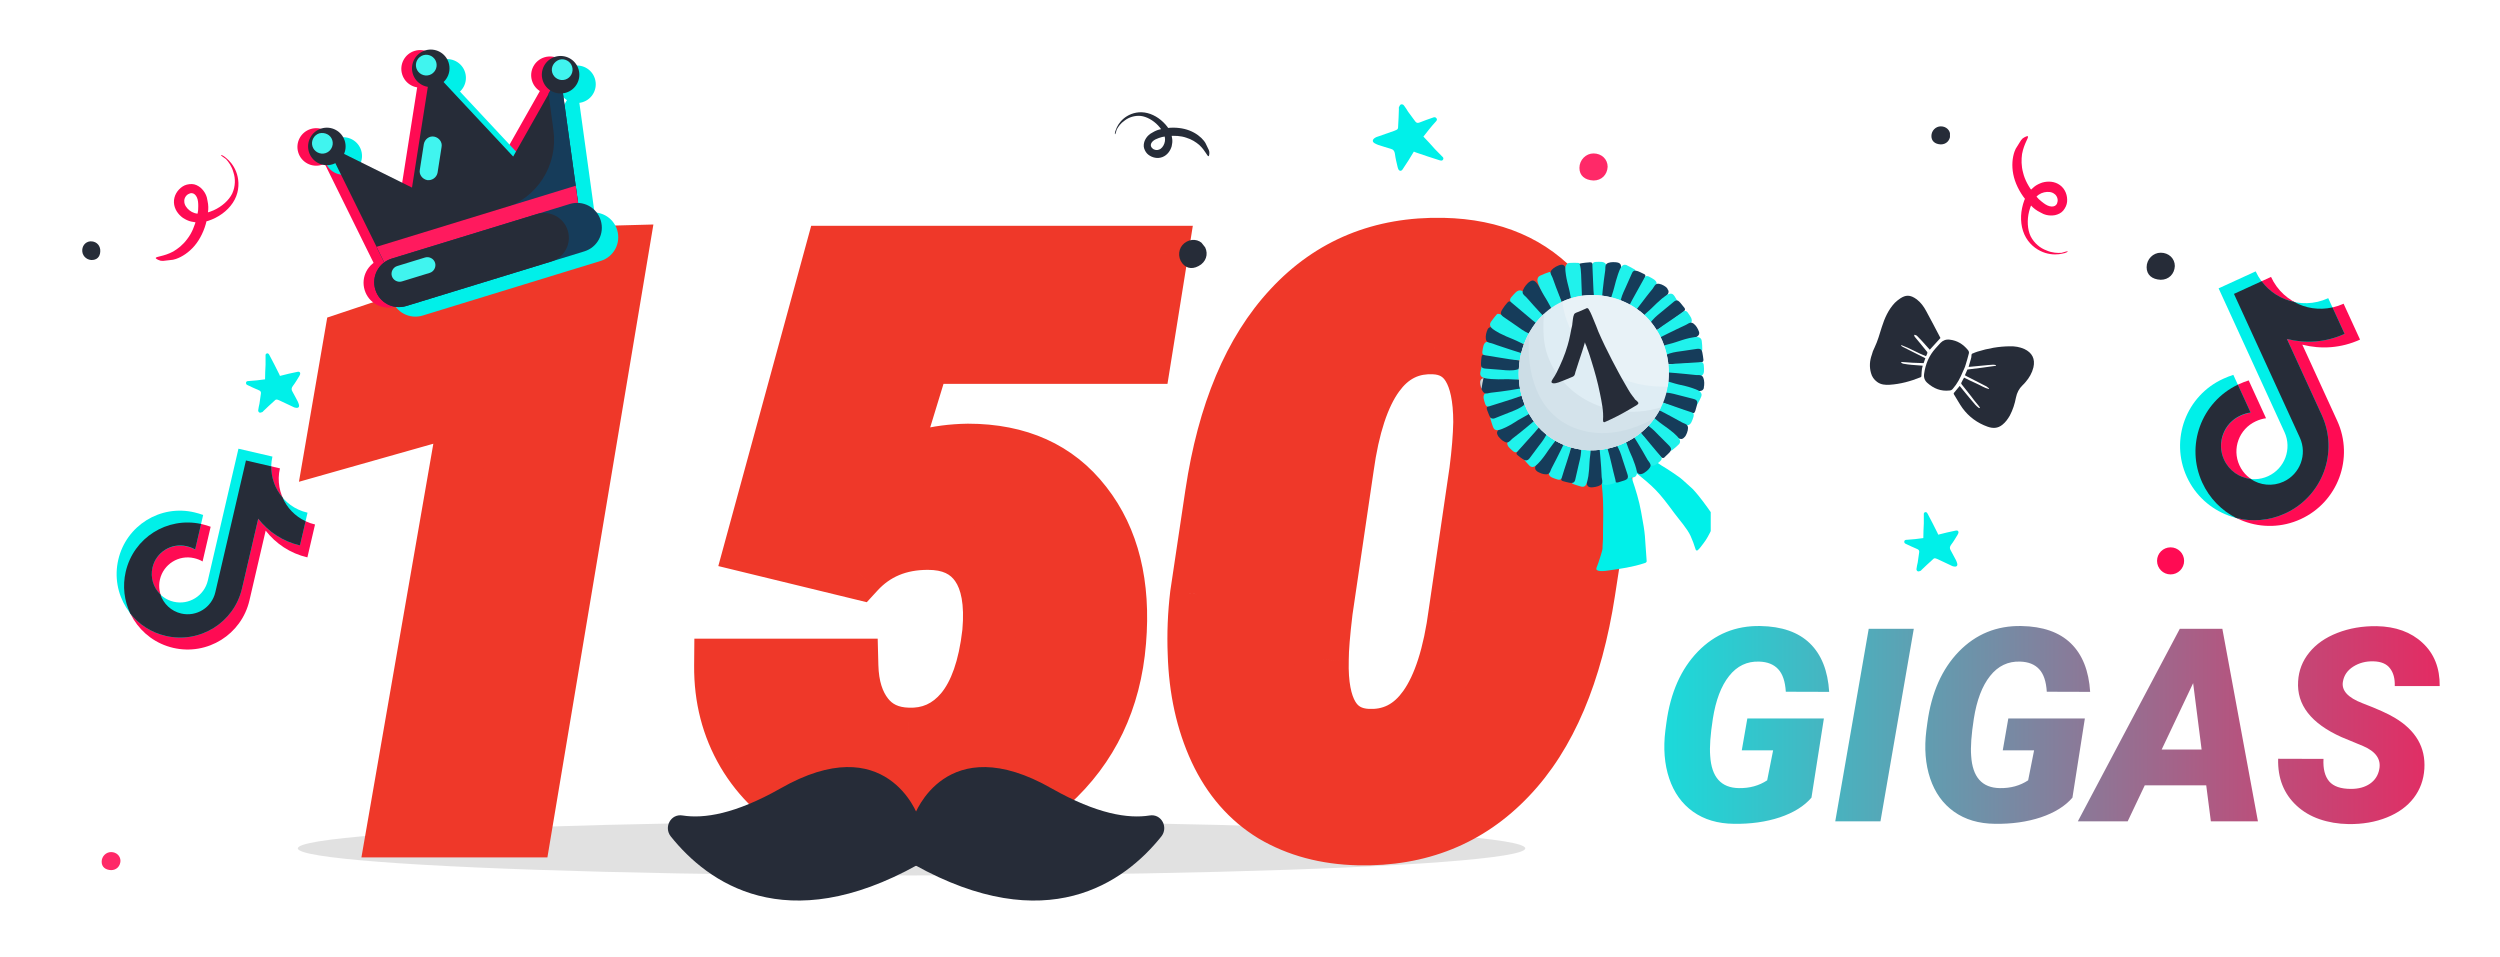 <svg width="277" height="106" viewBox="0 0 277 106" fill="none" xmlns="http://www.w3.org/2000/svg">
<g clip-path="url(#clip0)">
<g filter="url(#filter0_f)">
<ellipse cx="101" cy="94" rx="68" ry="3" fill="#C4C4C4" fill-opacity="0.5"/>
</g>
<path d="M58.113 92H43.611L51.785 44.978L36.888 49.197L38.909 37.464L67.21 28.016L68.836 27.972L58.113 92ZM83.294 60.535L92.171 28.016H128.646L126.8 39.529H102.322L98.411 52.317C100.784 50.794 103.729 50.003 107.244 49.944C112.869 49.944 117.19 51.893 120.208 55.789C123.255 59.685 124.515 64.783 123.987 71.082C123.46 77.586 120.926 82.889 116.385 86.99C111.844 91.062 106.351 93.04 99.905 92.923C96.126 92.835 92.684 91.956 89.578 90.286C86.502 88.616 84.114 86.346 82.415 83.475C80.716 80.574 79.881 77.337 79.91 73.763H94.324C94.383 76.048 94.954 77.879 96.038 79.256C97.122 80.633 98.645 81.351 100.608 81.409C103.011 81.497 105.003 80.603 106.585 78.728C108.167 76.824 109.178 73.939 109.617 70.071C109.91 66.819 109.471 64.358 108.299 62.688C107.127 60.989 105.296 60.14 102.806 60.14C99.612 60.14 97.019 61.224 95.027 63.392L83.294 60.535ZM150.53 92.879C146.897 92.791 143.719 91.941 140.994 90.33C138.299 88.689 136.219 86.302 134.754 83.167C133.289 80.003 132.498 76.414 132.381 72.4C132.293 70.232 132.381 68.05 132.645 65.853L134.314 54.69C135.662 45.696 138.548 38.826 142.972 34.08C147.396 29.305 153.035 26.99 159.891 27.137C165.457 27.254 169.808 29.129 172.942 32.762C176.106 36.395 177.806 41.346 178.04 47.615C178.099 49.783 177.996 51.966 177.732 54.163L175.975 65.545C174.568 74.656 171.653 81.526 167.229 86.155C162.835 90.784 157.269 93.025 150.53 92.879ZM163.582 52.185C163.846 50.135 163.992 48.333 164.021 46.78C164.021 41.419 162.322 38.65 158.924 38.475C153.709 38.211 150.472 42.679 149.212 51.878L146.883 67.698C146.59 70.13 146.443 71.932 146.443 73.103C146.297 78.523 147.981 81.336 151.497 81.541C156.8 81.805 160.066 77.22 161.297 67.786L163.582 52.185Z" fill="#EF3829"/>
<path d="M58.113 92V95H60.653L61.072 92.496L58.113 92ZM43.611 92L40.656 91.486L40.045 95H43.611V92ZM51.785 44.978L54.741 45.492L55.558 40.792L50.968 42.092L51.785 44.978ZM36.888 49.197L33.931 48.688L33.123 53.382L37.705 52.084L36.888 49.197ZM38.909 37.464L37.959 34.618L36.257 35.186L35.953 36.955L38.909 37.464ZM67.21 28.016L67.129 25.017L66.683 25.029L66.26 25.17L67.21 28.016ZM68.836 27.972L71.795 28.467L72.396 24.874L68.755 24.973L68.836 27.972ZM58.113 89H43.611V95H58.113V89ZM46.567 92.514L54.741 45.492L48.83 44.465L40.656 91.486L46.567 92.514ZM50.968 42.092L36.07 46.311L37.705 52.084L52.603 47.865L50.968 42.092ZM39.844 49.707L41.866 37.973L35.953 36.955L33.931 48.688L39.844 49.707ZM39.859 40.309L68.16 30.861L66.26 25.17L37.959 34.618L39.859 40.309ZM67.291 31.015L68.917 30.971L68.755 24.973L67.129 25.017L67.291 31.015ZM65.877 27.476L55.154 91.504L61.072 92.496L71.795 28.467L65.877 27.476ZM83.294 60.535L80.4 59.745L79.588 62.721L82.584 63.45L83.294 60.535ZM92.171 28.016V25.016H89.88L89.277 27.226L92.171 28.016ZM128.646 28.016L131.608 28.491L132.165 25.016H128.646V28.016ZM126.8 39.529V42.529H129.357L129.762 40.004L126.8 39.529ZM102.322 39.529V36.529H100.103L99.453 38.652L102.322 39.529ZM98.411 52.317L95.542 51.44L93.151 59.259L100.032 54.842L98.411 52.317ZM107.244 49.944V46.944H107.219L107.194 46.945L107.244 49.944ZM120.208 55.789L117.836 57.626L117.845 57.637L120.208 55.789ZM123.987 71.082L120.998 70.832L120.997 70.84L123.987 71.082ZM116.385 86.99L118.388 89.224L118.396 89.216L116.385 86.99ZM99.905 92.923L99.835 95.922L99.843 95.922L99.851 95.922L99.905 92.923ZM89.578 90.286L88.147 92.923L88.157 92.928L89.578 90.286ZM82.415 83.475L79.826 84.991L79.833 85.003L82.415 83.475ZM79.91 73.763V70.763H76.935L76.91 73.738L79.91 73.763ZM94.324 73.763L97.323 73.686L97.248 70.763H94.324V73.763ZM100.608 81.409L100.718 78.411L100.708 78.411L100.698 78.41L100.608 81.409ZM106.585 78.728L108.878 80.663L108.885 80.654L108.893 80.646L106.585 78.728ZM109.617 70.071L112.598 70.41L112.602 70.375L112.605 70.341L109.617 70.071ZM108.299 62.688L105.829 64.392L105.836 64.402L105.843 64.412L108.299 62.688ZM95.027 63.392L94.318 66.306L96.038 66.725L97.236 65.421L95.027 63.392ZM86.188 61.325L95.065 28.806L89.277 27.226L80.4 59.745L86.188 61.325ZM92.171 31.016H128.646V25.016H92.171V31.016ZM125.683 27.541L123.838 39.054L129.762 40.004L131.608 28.491L125.683 27.541ZM126.8 36.529H102.322V42.529H126.8V36.529ZM99.453 38.652L95.542 51.44L101.28 53.195L105.191 40.407L99.453 38.652ZM100.032 54.842C101.832 53.686 104.199 52.995 107.294 52.944L107.194 46.945C103.258 47.01 99.736 47.902 96.79 49.793L100.032 54.842ZM107.244 52.944C112.09 52.944 115.472 54.573 117.836 57.626L122.58 53.952C118.909 49.212 113.648 46.944 107.244 46.944V52.944ZM117.845 57.637C120.307 60.786 121.48 65.069 120.998 70.832L126.977 71.332C127.549 64.497 126.203 58.585 122.571 53.941L117.845 57.637ZM120.997 70.84C120.527 76.637 118.308 81.211 114.374 84.764L118.396 89.216C123.544 84.567 126.393 78.535 126.977 71.325L120.997 70.84ZM114.382 84.757C110.44 88.292 105.695 90.028 99.96 89.923L99.851 95.922C107.007 96.052 113.248 93.833 118.388 89.224L114.382 84.757ZM99.975 89.924C96.633 89.846 93.659 89.074 90.999 87.644L88.157 92.928C91.708 94.838 95.619 95.824 99.835 95.922L99.975 89.924ZM91.009 87.65C88.385 86.225 86.406 84.328 84.997 81.947L79.833 85.003C81.823 88.364 84.618 91.007 88.147 92.923L91.009 87.65ZM85.004 81.958C83.596 79.555 82.885 76.856 82.91 73.787L76.91 73.738C76.877 77.818 77.836 81.594 79.827 84.991L85.004 81.958ZM79.91 76.763H94.324V70.763H79.91V76.763ZM91.325 73.84C91.395 76.575 92.09 79.091 93.681 81.112L98.395 77.4C97.818 76.667 97.37 75.521 97.323 73.686L91.325 73.84ZM93.681 81.112C95.385 83.276 97.789 84.326 100.519 84.408L100.698 78.41C99.502 78.375 98.859 77.99 98.395 77.4L93.681 81.112ZM100.499 84.407C103.845 84.53 106.715 83.226 108.878 80.663L104.292 76.794C103.291 77.981 102.177 78.465 100.718 78.411L100.499 84.407ZM108.893 80.646C111.005 78.103 112.127 74.552 112.598 70.41L106.636 69.733C106.228 73.325 105.329 75.546 104.277 76.811L108.893 80.646ZM112.605 70.341C112.926 66.781 112.516 63.475 110.754 60.965L105.843 64.412C106.425 65.242 106.895 66.858 106.629 69.802L112.605 70.341ZM110.768 60.985C108.917 58.3 106.05 57.14 102.806 57.14V63.14C104.542 63.14 105.337 63.678 105.829 64.392L110.768 60.985ZM102.806 57.14C98.852 57.14 95.43 58.519 92.818 61.362L97.236 65.421C98.609 63.928 100.373 63.14 102.806 63.14V57.14ZM95.737 60.477L84.004 57.62L82.584 63.45L94.318 66.306L95.737 60.477ZM150.53 92.879L150.458 95.878L150.465 95.878L150.53 92.879ZM140.994 90.33L139.434 92.893L139.451 92.903L139.467 92.912L140.994 90.33ZM134.754 83.167L132.031 84.427L132.036 84.437L134.754 83.167ZM132.381 72.4L135.38 72.313L135.379 72.296L135.378 72.279L132.381 72.4ZM132.645 65.853L129.678 65.409L129.671 65.452L129.666 65.495L132.645 65.853ZM134.314 54.69L131.348 54.246L131.347 54.247L134.314 54.69ZM142.972 34.08L145.166 36.126L145.172 36.119L142.972 34.08ZM159.891 27.137L159.827 30.136L159.827 30.136L159.891 27.137ZM172.942 32.762L170.671 34.722L170.68 34.732L172.942 32.762ZM178.04 47.615L181.039 47.534L181.039 47.519L181.038 47.503L178.04 47.615ZM177.732 54.163L180.697 54.621L180.705 54.571L180.711 54.52L177.732 54.163ZM175.975 65.545L173.01 65.087L173.01 65.087L175.975 65.545ZM167.229 86.155L165.061 84.082L165.054 84.09L167.229 86.155ZM163.582 52.185L166.55 52.62L166.554 52.594L166.558 52.568L163.582 52.185ZM164.021 46.78L167.021 46.837L167.021 46.809V46.78H164.021ZM158.924 38.475L159.079 35.479L159.075 35.478L158.924 38.475ZM149.212 51.878L152.18 52.315L152.182 52.3L152.184 52.285L149.212 51.878ZM146.883 67.698L143.915 67.261L143.909 67.3L143.904 67.339L146.883 67.698ZM146.443 73.103L149.442 73.185L149.443 73.144V73.103H146.443ZM151.497 81.541L151.322 84.536L151.335 84.537L151.348 84.537L151.497 81.541ZM161.297 67.786L158.329 67.351L158.325 67.375L158.322 67.398L161.297 67.786ZM150.603 89.88C147.406 89.802 144.743 89.062 142.521 87.748L139.467 92.912C142.695 94.821 146.389 95.78 150.458 95.878L150.603 89.88ZM142.554 87.767C140.412 86.464 138.712 84.55 137.472 81.897L132.036 84.437C133.726 88.053 136.186 90.915 139.434 92.893L142.554 87.767ZM137.476 81.907C136.206 79.162 135.487 75.982 135.38 72.313L129.382 72.488C129.509 76.846 130.372 80.843 132.032 84.427L137.476 81.907ZM135.378 72.279C135.297 70.274 135.378 68.251 135.623 66.21L129.666 65.495C129.384 67.848 129.289 70.191 129.383 72.522L135.378 72.279ZM135.612 66.296L137.281 55.134L131.347 54.247L129.678 65.409L135.612 66.296ZM137.281 55.135C138.574 46.508 141.291 40.283 145.166 36.126L140.777 32.035C135.804 37.37 132.75 44.885 131.348 54.246L137.281 55.135ZM145.172 36.119C148.979 32.01 153.777 30.007 159.827 30.136L159.955 24.137C152.294 23.974 145.812 26.6 140.771 32.041L145.172 36.119ZM159.827 30.136C164.694 30.238 168.183 31.838 170.671 34.722L175.214 30.802C171.432 26.42 166.22 24.269 159.954 24.137L159.827 30.136ZM170.68 34.732C173.273 37.709 174.826 41.934 175.042 47.727L181.038 47.503C180.786 40.758 178.94 35.08 175.205 30.791L170.68 34.732ZM175.041 47.696C175.096 49.715 175 51.751 174.754 53.806L180.711 54.52C180.992 52.181 181.102 49.852 181.039 47.534L175.041 47.696ZM174.768 53.705L173.01 65.087L178.939 66.003L180.697 54.621L174.768 53.705ZM173.01 65.087C171.658 73.847 168.911 80.054 165.061 84.082L169.398 88.228C174.396 82.999 177.479 75.465 178.94 66.002L173.01 65.087ZM165.054 84.09C161.277 88.068 156.542 90.009 150.595 89.88L150.465 95.878C157.995 96.042 164.393 93.501 169.405 88.221L165.054 84.09ZM166.558 52.568C166.831 50.442 166.989 48.528 167.021 46.837L161.022 46.724C160.995 48.139 160.861 49.827 160.607 51.803L166.558 52.568ZM167.021 46.78C167.021 43.868 166.575 41.185 165.304 39.114C163.909 36.841 161.709 35.615 159.079 35.479L158.769 41.471C159.537 41.51 159.886 41.757 160.19 42.252C160.618 42.949 161.021 44.331 161.021 46.78H167.021ZM159.075 35.478C155.387 35.292 152.329 36.867 150.155 39.867C148.113 42.686 146.896 46.675 146.24 51.471L152.184 52.285C152.787 47.881 153.819 45.037 155.014 43.388C156.077 41.92 157.246 41.394 158.772 41.471L159.075 35.478ZM146.244 51.441L143.915 67.261L149.851 68.135L152.18 52.315L146.244 51.441ZM143.904 67.339C143.609 69.791 143.443 71.742 143.443 73.103H149.443C149.443 72.121 149.571 70.469 149.861 68.057L143.904 67.339ZM143.444 73.022C143.365 75.968 143.754 78.699 145.023 80.819C146.419 83.149 148.661 84.381 151.322 84.536L151.672 78.546C150.818 78.496 150.46 78.219 150.171 77.736C149.756 77.044 149.375 75.659 149.442 73.185L143.444 73.022ZM151.348 84.537C155.093 84.724 158.184 83.106 160.367 80.041C162.419 77.161 163.631 73.084 164.272 68.174L158.322 67.398C157.732 71.922 156.695 74.854 155.481 76.559C154.398 78.079 153.204 78.622 151.646 78.545L151.348 84.537ZM164.265 68.221L166.55 52.62L160.614 51.751L158.329 67.351L164.265 68.221Z" fill="#EF3829"/>
<path d="M200.71 88.378C199.909 89.315 198.742 90.043 197.209 90.561C195.676 91.068 193.977 91.308 192.111 91.278C190.324 91.259 188.815 90.81 187.585 89.931C186.354 89.052 185.476 87.826 184.948 86.254C184.421 84.682 184.279 82.909 184.523 80.936L184.641 80.058C185.09 76.747 186.252 74.125 188.127 72.191C190.012 70.258 192.316 69.315 195.041 69.364C197.424 69.403 199.255 70.043 200.534 71.283C201.813 72.523 202.526 74.315 202.673 76.659L197.868 76.644C197.8 75.502 197.517 74.667 197.019 74.14C196.53 73.612 195.832 73.334 194.924 73.305C193.576 73.256 192.463 73.788 191.584 74.901C190.705 76.005 190.104 77.587 189.782 79.647C189.509 81.405 189.411 82.772 189.489 83.749C189.636 86.103 190.695 87.294 192.668 87.323C193.859 87.343 194.904 87.055 195.803 86.459L196.462 83.134H192.99L193.605 79.603H202.087L200.71 88.378ZM208.356 91H203.347L207.053 69.672H212.048L208.356 91ZM229.626 88.378C228.825 89.315 227.658 90.043 226.125 90.561C224.592 91.068 222.893 91.308 221.027 91.278C219.24 91.259 217.731 90.81 216.501 89.931C215.271 89.052 214.392 87.826 213.864 86.254C213.337 84.682 213.195 82.909 213.439 80.936L213.557 80.058C214.006 76.747 215.168 74.125 217.043 72.191C218.928 70.258 221.232 69.315 223.957 69.364C226.34 69.403 228.171 70.043 229.45 71.283C230.729 72.523 231.442 74.315 231.589 76.659L226.784 76.644C226.716 75.502 226.433 74.667 225.935 74.14C225.446 73.612 224.748 73.334 223.84 73.305C222.492 73.256 221.379 73.788 220.5 74.901C219.621 76.005 219.021 77.587 218.698 79.647C218.425 81.405 218.327 82.772 218.405 83.749C218.552 86.103 219.611 87.294 221.584 87.323C222.775 87.343 223.82 87.055 224.719 86.459L225.378 83.134H221.906L222.521 79.603H231.003L229.626 88.378ZM244.45 87.016H237.639L235.749 91H230.227L241.521 69.672H246.237L250.178 91H244.963L244.45 87.016ZM239.514 83.046H243.938L243 75.692L239.514 83.046ZM263.625 85.228C263.84 84.125 263.244 83.27 261.838 82.665L259.436 81.669C256.066 80.155 254.465 78.095 254.631 75.487C254.699 74.296 255.109 73.236 255.861 72.309C256.613 71.371 257.653 70.644 258.981 70.126C260.31 69.608 261.76 69.359 263.332 69.379C265.441 69.418 267.136 70.033 268.415 71.225C269.704 72.416 270.339 74.013 270.319 76.015H265.339C265.368 75.194 265.192 74.54 264.812 74.052C264.44 73.554 263.825 73.295 262.966 73.275C262.126 73.256 261.384 73.451 260.739 73.861C260.095 74.272 259.714 74.823 259.597 75.517C259.411 76.493 260.134 77.294 261.765 77.919C263.405 78.544 264.597 79.081 265.339 79.53C267.673 80.927 268.767 82.811 268.62 85.185C268.542 86.415 268.146 87.494 267.434 88.422C266.721 89.35 265.729 90.067 264.46 90.575C263.2 91.083 261.784 91.327 260.212 91.308C259.06 91.288 257.99 91.107 257.004 90.766C256.018 90.424 255.173 89.926 254.47 89.272C253.044 87.953 252.36 86.22 252.419 84.071L257.443 84.086C257.385 85.18 257.595 86.01 258.073 86.576C258.552 87.133 259.357 87.411 260.49 87.411C261.33 87.411 262.028 87.221 262.585 86.84C263.151 86.449 263.498 85.912 263.625 85.228Z" fill="url(#paint0_linear)"/>
<g clip-path="url(#clip1)">
<path d="M189.957 57.338C189.987 57.423 190.018 57.508 189.987 57.593C189.866 58.117 189.699 58.557 189.456 59.039C189.077 59.776 188.925 59.974 188.409 60.64C188.333 60.754 188.226 60.853 188.12 60.952C188.09 60.995 188.029 61.009 187.983 60.995C187.908 60.98 187.877 60.895 187.862 60.839C187.71 60.343 187.528 59.847 187.315 59.379C186.936 58.557 186.086 57.621 185.539 56.885C183.717 54.418 183.414 54.121 181 52.151C181.38 52.08 181.668 51.825 181.972 51.612C182.26 51.414 182.594 51.272 182.867 51.073C182.913 51.045 182.958 51.003 183.004 51.003C183.277 50.96 183.884 51.456 184.127 51.598C184.552 51.853 184.962 52.108 185.372 52.392C186.162 52.93 186.162 52.916 186.86 53.554C187.619 54.234 187.513 54.106 188.166 54.886C188.515 55.311 188.849 55.765 189.168 56.204C189.335 56.445 189.502 56.686 189.669 56.913C189.729 57.026 189.881 57.182 189.957 57.338Z" fill="#00F0E9"/>
<path d="M181.836 56.714C181.612 55.463 181.238 54.249 180.827 53.054C180.566 52.288 180.286 51.522 179.95 50.775C179.856 50.588 179.781 50.402 179.688 50.234C179.632 50.103 179.595 49.991 179.445 49.953C179.296 49.935 178.96 50.121 178.81 50.178C178.381 50.327 177.708 50.42 177.372 50.719C177.055 50.981 177.26 51.672 177.298 52.026C177.41 53.184 177.578 54.342 177.615 55.5C177.652 56.602 177.634 57.723 177.615 58.825C177.596 59.217 177.634 59.609 177.596 60.001C177.503 61.103 177.671 60.487 177.372 61.514C177.055 62.541 177.129 62.261 176.887 62.933C176.719 63.438 177.951 63.251 178.175 63.214C179.539 63.027 180.939 62.821 182.228 62.392C182.303 62.373 182.359 62.354 182.415 62.28C182.433 62.242 182.452 62.224 182.452 62.186C182.209 59.142 182.377 59.609 181.836 56.714Z" fill="#00F0E9"/>
<path d="M176.55 29.616C176.532 29.355 176.457 29.112 176.289 29.075C176.214 29.056 176.121 29.056 176.046 29.075C175.803 29.093 175.561 29.112 175.336 29.149C175.206 29.168 175.075 29.187 174.963 29.243C174.701 29.355 174.72 29.56 174.739 29.747C174.813 30.288 174.888 30.849 174.963 31.39C175.038 31.876 175.15 33.912 176.289 33.557C176.644 33.445 176.588 33.071 176.606 32.847C176.625 32.436 176.644 32.025 176.644 31.614C176.644 31.148 176.606 30.681 176.569 30.214C176.55 30.12 176.569 29.859 176.55 29.616Z" fill="#163C5A"/>
<path d="M177.839 31.203C177.764 31.745 177.708 32.286 177.634 32.828C177.578 33.258 177.428 33.837 176.887 33.556C176.812 33.519 176.756 33.482 176.7 33.407C176.662 33.351 176.662 33.276 176.644 33.202C176.569 32.529 176.532 31.838 176.513 31.166C176.494 30.587 176.457 30.008 176.438 29.429C176.438 29.354 176.438 29.261 176.476 29.186C176.55 29.055 176.718 29.018 176.868 29.018C177.204 29.018 177.764 28.925 177.951 29.298C178.045 29.504 178.026 29.747 177.988 29.989C177.932 30.381 177.876 30.792 177.839 31.203Z" fill="#20F2EC"/>
<path d="M179.016 29.056C178.661 29.019 178.194 29.056 178.007 29.243C177.82 29.411 177.895 29.728 177.858 29.971C177.802 30.326 177.764 30.7 177.708 31.054C177.615 31.783 177.54 32.511 177.484 33.221C177.484 33.314 177.466 33.426 177.522 33.501C177.634 33.706 177.876 33.725 178.082 33.65C178.642 33.482 178.922 32.25 179.09 31.764C179.24 31.334 179.37 30.886 179.464 30.438C179.52 30.046 179.875 29.317 179.314 29.112C179.24 29.093 179.128 29.056 179.016 29.056Z" fill="#163C5A"/>
<path d="M181.201 29.971C181.201 29.952 181.182 29.934 181.182 29.915C181.163 29.878 181.126 29.859 181.089 29.84C180.846 29.691 180.584 29.56 180.323 29.429C180.248 29.373 180.155 29.336 180.061 29.336C179.893 29.317 179.744 29.429 179.651 29.56C179.483 29.784 179.37 30.12 179.277 30.382C179.109 30.867 178.978 31.372 178.848 31.876C178.735 32.362 178.53 32.828 178.437 33.314C178.418 33.389 178.399 33.464 178.455 33.538C178.474 33.575 178.53 33.613 178.567 33.632C178.754 33.725 178.941 33.8 179.146 33.837C179.202 33.856 179.258 33.856 179.296 33.837C179.333 33.818 179.37 33.8 179.389 33.762C179.613 33.52 179.763 33.221 179.912 32.941C180.211 32.343 180.51 31.745 180.809 31.129C180.977 30.774 181.145 30.419 181.201 30.046C181.201 30.027 181.201 29.99 181.201 29.971Z" fill="#20F2EC"/>
<path d="M182.172 31.017C182.284 30.774 182.359 30.55 182.265 30.438C182.209 30.382 182.153 30.344 182.079 30.326C181.892 30.232 181.705 30.139 181.518 30.064C181.406 30.027 181.313 29.99 181.201 29.99C180.958 29.971 180.865 30.158 180.79 30.344C180.566 30.849 180.342 31.353 180.118 31.857C179.912 32.305 178.978 34.117 179.987 34.322C180.304 34.397 180.454 34.042 180.584 33.855C180.809 33.519 181.033 33.164 181.238 32.81C181.481 32.399 181.686 31.988 181.892 31.577C181.91 31.446 182.06 31.241 182.172 31.017Z" fill="#163C5A"/>
<path d="M182.452 33.033C182.116 33.463 181.78 33.892 181.425 34.322C181.163 34.658 180.715 35.088 180.416 34.565C180.379 34.49 180.342 34.415 180.342 34.341C180.342 34.266 180.379 34.191 180.398 34.135C180.678 33.519 181.014 32.921 181.35 32.324C181.63 31.819 181.91 31.315 182.191 30.811C182.228 30.736 182.265 30.662 182.34 30.624C182.471 30.549 182.639 30.605 182.77 30.68C183.068 30.848 183.591 31.054 183.554 31.465C183.535 31.689 183.386 31.894 183.236 32.081C182.975 32.398 182.714 32.716 182.452 33.033Z" fill="#20F2EC"/>
<path d="M184.581 31.801C184.301 31.577 183.89 31.39 183.61 31.447C183.367 31.503 183.255 31.801 183.106 32.007C182.882 32.287 182.639 32.567 182.415 32.866C181.966 33.445 181.518 34.024 181.089 34.603C181.033 34.678 180.977 34.771 180.958 34.864C180.939 35.107 181.145 35.238 181.35 35.294C181.91 35.425 182.788 34.528 183.18 34.192C183.535 33.893 183.871 33.576 184.189 33.239C184.469 32.941 185.141 32.492 184.768 32.044C184.749 31.951 184.675 31.876 184.581 31.801Z" fill="#163C5A"/>
<path d="M185.982 33.725C185.982 33.706 186.001 33.688 186.001 33.669C186.001 33.632 185.982 33.594 185.963 33.557C185.833 33.295 185.683 33.053 185.534 32.81C185.478 32.735 185.422 32.66 185.347 32.604C185.216 32.511 185.029 32.53 184.88 32.586C184.619 32.698 184.357 32.922 184.133 33.09C183.741 33.426 183.367 33.781 182.994 34.155C182.639 34.509 182.228 34.808 181.892 35.182C181.836 35.238 181.78 35.294 181.78 35.387C181.78 35.443 181.798 35.481 181.836 35.537C181.948 35.705 182.079 35.873 182.228 36.022C182.265 36.059 182.303 36.097 182.359 36.116C182.396 36.116 182.433 36.116 182.471 36.097C182.788 36.004 183.068 35.835 183.349 35.649C183.909 35.294 184.469 34.92 185.048 34.565C185.366 34.36 185.702 34.136 185.945 33.837C185.945 33.781 185.963 33.744 185.982 33.725Z" fill="#20F2EC"/>
<path d="M186.355 34.714C186.561 34.546 186.729 34.378 186.692 34.228C186.673 34.154 186.636 34.098 186.58 34.042C186.449 33.874 186.318 33.706 186.187 33.556C186.113 33.481 186.038 33.388 185.945 33.332C185.739 33.22 185.571 33.332 185.422 33.463C184.992 33.818 184.562 34.172 184.133 34.527C183.759 34.845 182.116 36.04 182.919 36.675C183.18 36.881 183.461 36.638 183.647 36.526C184.002 36.32 184.357 36.096 184.693 35.872C185.085 35.611 185.459 35.349 185.832 35.05C185.926 35.013 186.15 34.864 186.355 34.714Z" fill="#163C5A"/>
<path d="M185.702 36.657C185.198 36.881 184.712 37.124 184.208 37.348C183.816 37.535 183.237 37.721 183.199 37.105C183.199 37.03 183.199 36.937 183.237 36.881C183.274 36.825 183.33 36.769 183.386 36.731C183.928 36.302 184.469 35.91 185.048 35.536C185.534 35.219 186.001 34.883 186.468 34.546C186.542 34.509 186.598 34.453 186.692 34.453C186.841 34.434 186.972 34.565 187.047 34.696C187.233 34.976 187.607 35.405 187.383 35.76C187.252 35.947 187.047 36.059 186.822 36.171C186.449 36.321 186.075 36.489 185.702 36.657Z" fill="#20F2EC"/>
<path d="M188.148 36.507C187.999 36.189 187.719 35.816 187.439 35.76C187.196 35.704 186.972 35.928 186.748 36.021C186.411 36.171 186.094 36.32 185.758 36.488C185.104 36.806 184.45 37.123 183.797 37.459C183.703 37.497 183.629 37.553 183.573 37.627C183.461 37.833 183.573 38.038 183.741 38.188C184.17 38.561 185.384 38.15 185.87 38.02C186.318 37.908 186.766 37.777 187.196 37.609C187.569 37.459 188.391 37.366 188.26 36.787C188.242 36.712 188.204 36.619 188.148 36.507Z" fill="#163C5A"/>
<path d="M188.559 38.842C188.578 38.823 188.578 38.804 188.597 38.804C188.615 38.767 188.615 38.73 188.615 38.692C188.615 38.412 188.597 38.113 188.559 37.833C188.541 37.74 188.541 37.647 188.484 37.572C188.41 37.422 188.223 37.348 188.074 37.348C187.793 37.329 187.457 37.404 187.177 37.46C186.673 37.572 186.187 37.74 185.683 37.908C185.216 38.076 184.712 38.151 184.245 38.337C184.17 38.356 184.096 38.394 184.058 38.468C184.04 38.506 184.04 38.562 184.04 38.618C184.058 38.823 184.096 39.029 184.17 39.215C184.189 39.271 184.208 39.309 184.245 39.346C184.282 39.365 184.32 39.383 184.357 39.383C184.675 39.439 185.011 39.421 185.328 39.383C186.001 39.309 186.654 39.234 187.327 39.159C187.719 39.122 188.111 39.066 188.466 38.916C188.503 38.879 188.522 38.86 188.559 38.842Z" fill="#20F2EC"/>
<path d="M188.186 40.224C188.447 40.187 188.69 40.131 188.727 39.981C188.746 39.907 188.746 39.832 188.727 39.757C188.709 39.552 188.671 39.346 188.634 39.141C188.615 39.029 188.597 38.917 188.541 38.823C188.429 38.618 188.204 38.637 188.018 38.655C187.476 38.73 186.916 38.823 186.374 38.898C185.889 38.973 183.853 39.141 184.226 40.112C184.338 40.411 184.712 40.355 184.936 40.355C185.347 40.355 185.758 40.355 186.169 40.336C186.636 40.318 187.103 40.28 187.569 40.224C187.681 40.243 187.943 40.243 188.186 40.224Z" fill="#163C5A"/>
<path d="M186.635 41.55C186.094 41.494 185.552 41.438 184.992 41.382C184.562 41.345 183.965 41.195 184.245 40.654C184.282 40.579 184.32 40.523 184.394 40.467C184.45 40.429 184.525 40.411 184.6 40.411C185.272 40.317 185.963 40.261 186.635 40.243C187.214 40.205 187.793 40.168 188.372 40.131C188.447 40.131 188.54 40.112 188.615 40.149C188.746 40.224 188.783 40.392 188.783 40.541C188.802 40.878 188.895 41.438 188.54 41.625C188.335 41.737 188.092 41.699 187.849 41.681C187.457 41.643 187.046 41.606 186.635 41.55Z" fill="#20F2EC"/>
<path d="M188.821 42.69C188.858 42.335 188.802 41.868 188.615 41.682C188.428 41.495 188.13 41.588 187.887 41.551C187.532 41.514 187.158 41.476 186.804 41.439C186.075 41.364 185.347 41.308 184.619 41.252C184.525 41.252 184.413 41.233 184.338 41.289C184.133 41.401 184.133 41.644 184.189 41.85C184.376 42.391 185.608 42.653 186.113 42.821C186.561 42.952 186.99 43.064 187.457 43.157C187.849 43.232 188.597 43.568 188.783 43.008C188.783 42.914 188.802 42.802 188.821 42.69Z" fill="#163C5A"/>
<path d="M187.943 44.893C187.962 44.893 187.98 44.874 187.999 44.874C188.036 44.856 188.055 44.818 188.074 44.781C188.223 44.538 188.354 44.277 188.466 44.015C188.503 43.922 188.54 43.847 188.54 43.754C188.54 43.586 188.428 43.436 188.298 43.343C188.055 43.194 187.737 43.063 187.476 42.988C186.99 42.82 186.486 42.708 185.963 42.596C185.478 42.484 185.011 42.297 184.506 42.204C184.432 42.185 184.338 42.185 184.282 42.222C184.245 42.26 184.208 42.297 184.189 42.353C184.096 42.54 184.04 42.727 183.983 42.932C183.965 42.988 183.965 43.044 183.983 43.081C184.002 43.119 184.021 43.156 184.058 43.175C184.301 43.399 184.6 43.53 184.899 43.679C185.515 43.959 186.113 44.239 186.729 44.52C187.084 44.688 187.439 44.856 187.831 44.893C187.887 44.893 187.924 44.893 187.943 44.893Z" fill="#20F2EC"/>
<path d="M187.177 45.714C187.42 45.789 187.681 45.827 187.756 45.696C187.794 45.64 187.831 45.565 187.85 45.49C187.906 45.285 187.962 45.098 188.018 44.893C188.036 44.781 188.055 44.669 188.055 44.556C188.018 44.314 187.831 44.258 187.644 44.202C187.102 44.071 186.561 43.922 186.038 43.791C185.571 43.679 183.629 43.044 183.591 44.071C183.573 44.388 183.946 44.482 184.152 44.575C184.525 44.743 184.917 44.893 185.291 45.042C185.72 45.21 186.169 45.36 186.617 45.49C186.692 45.546 186.934 45.64 187.177 45.714Z" fill="#163C5A"/>
<path d="M185.216 46.331C184.731 46.07 184.264 45.809 183.778 45.547C183.405 45.342 182.919 44.987 183.386 44.576C183.442 44.52 183.517 44.483 183.591 44.464C183.666 44.445 183.741 44.464 183.815 44.483C184.469 44.669 185.123 44.875 185.758 45.117C186.299 45.323 186.86 45.491 187.401 45.678C187.476 45.696 187.551 45.734 187.607 45.79C187.7 45.902 187.663 46.089 187.625 46.219C187.513 46.537 187.383 47.097 186.972 47.116C186.748 47.135 186.523 47.022 186.318 46.91C185.944 46.724 185.59 46.537 185.216 46.331Z" fill="#20F2EC"/>
<path d="M186.804 48.218C186.972 47.9 187.102 47.452 186.99 47.209C186.897 46.966 186.579 46.929 186.355 46.798C186.038 46.612 185.72 46.444 185.403 46.275C184.768 45.921 184.114 45.584 183.461 45.267C183.367 45.23 183.274 45.173 183.18 45.192C182.938 45.211 182.844 45.454 182.826 45.659C182.788 46.238 183.815 46.948 184.208 47.284C184.562 47.583 184.917 47.863 185.31 48.106C185.646 48.33 186.206 48.927 186.598 48.479C186.673 48.423 186.748 48.33 186.804 48.218Z" fill="#163C5A"/>
<path d="M185.142 49.917C185.16 49.917 185.179 49.917 185.198 49.917C185.235 49.917 185.272 49.879 185.291 49.861C185.515 49.692 185.739 49.506 185.945 49.3C186.019 49.244 186.075 49.169 186.113 49.095C186.187 48.945 186.15 48.759 186.057 48.628C185.907 48.385 185.646 48.161 185.44 47.974C185.048 47.638 184.637 47.339 184.208 47.04C183.797 46.76 183.442 46.405 183.012 46.125C182.956 46.088 182.882 46.032 182.807 46.051C182.751 46.069 182.714 46.088 182.676 46.125C182.527 46.256 182.377 46.424 182.265 46.592C182.228 46.63 182.209 46.686 182.209 46.742C182.209 46.779 182.228 46.816 182.247 46.854C182.377 47.153 182.602 47.395 182.826 47.638C183.274 48.142 183.722 48.628 184.17 49.132C184.432 49.412 184.693 49.711 185.029 49.898C185.085 49.898 185.104 49.917 185.142 49.917Z" fill="#20F2EC"/>
<path d="M183.815 50.44C183.984 50.627 184.189 50.795 184.32 50.739C184.394 50.72 184.45 50.664 184.488 50.608C184.637 50.478 184.787 50.328 184.936 50.179C185.011 50.104 185.085 50.011 185.123 49.917C185.216 49.693 185.085 49.544 184.955 49.394C184.562 49.002 184.17 48.61 183.778 48.218C183.442 47.882 182.097 46.331 181.537 47.191C181.35 47.471 181.63 47.732 181.761 47.919C182.004 48.255 182.247 48.591 182.489 48.909C182.788 49.282 183.087 49.637 183.405 49.973C183.498 50.048 183.647 50.254 183.815 50.44Z" fill="#163C5A"/>
<path d="M181.817 49.972C181.537 49.506 181.275 49.02 180.995 48.553C180.771 48.18 180.547 47.619 181.145 47.526C181.219 47.507 181.313 47.507 181.369 47.545C181.444 47.563 181.481 47.619 181.537 47.675C182.004 48.161 182.452 48.684 182.882 49.225C183.236 49.674 183.629 50.103 184.002 50.551C184.058 50.608 184.114 50.682 184.114 50.757C184.133 50.906 184.021 51.037 183.909 51.13C183.647 51.336 183.255 51.747 182.882 51.56C182.676 51.448 182.545 51.242 182.433 51.037C182.228 50.682 182.023 50.327 181.817 49.972Z" fill="#20F2EC"/>
<path d="M182.191 52.382C182.489 52.195 182.844 51.877 182.882 51.616C182.919 51.373 182.676 51.149 182.545 50.943C182.359 50.626 182.191 50.308 182.004 49.991C181.63 49.356 181.257 48.74 180.865 48.123C180.809 48.049 180.752 47.955 180.678 47.918C180.472 47.825 180.267 47.955 180.136 48.123C179.8 48.59 180.323 49.748 180.491 50.234C180.64 50.663 180.809 51.093 181.014 51.522C181.182 51.896 181.35 52.699 181.91 52.512C181.985 52.493 182.097 52.456 182.191 52.382Z" fill="#163C5A"/>
<path d="M179.893 52.998C179.912 53.017 179.931 53.017 179.949 53.036C179.987 53.054 180.024 53.054 180.062 53.036C180.342 52.998 180.64 52.961 180.921 52.905C181.014 52.886 181.107 52.868 181.182 52.812C181.313 52.718 181.388 52.532 181.369 52.382C181.35 52.102 181.257 51.766 181.163 51.504C180.995 51.019 180.809 50.533 180.584 50.066C180.379 49.599 180.248 49.114 180.043 48.666C180.006 48.591 179.968 48.516 179.893 48.497C179.837 48.479 179.8 48.479 179.744 48.497C179.539 48.535 179.352 48.591 179.146 48.684C179.09 48.703 179.053 48.721 179.016 48.778C178.997 48.815 178.978 48.852 178.978 48.89C178.941 49.207 179.016 49.543 179.072 49.861C179.202 50.514 179.333 51.168 179.464 51.84C179.539 52.214 179.613 52.606 179.8 52.942C179.856 52.942 179.875 52.98 179.893 52.998Z" fill="#20F2EC"/>
<path d="M178.829 52.98C178.904 53.223 178.997 53.465 179.146 53.465C179.221 53.465 179.296 53.447 179.352 53.428C179.557 53.372 179.744 53.316 179.949 53.241C180.062 53.204 180.155 53.167 180.248 53.092C180.435 52.943 180.379 52.737 180.323 52.55C180.155 52.027 179.968 51.505 179.8 50.963C179.651 50.496 179.146 48.535 178.25 49.039C177.97 49.207 178.082 49.562 178.119 49.786C178.175 50.197 178.25 50.608 178.343 51C178.437 51.467 178.549 51.915 178.68 52.364C178.717 52.476 178.754 52.737 178.829 52.98Z" fill="#163C5A"/>
<path d="M177.26 51.654C177.223 51.112 177.185 50.552 177.148 50.01C177.129 49.581 177.167 48.983 177.746 49.151C177.82 49.17 177.895 49.207 177.951 49.263C178.007 49.319 178.026 49.394 178.044 49.469C178.25 50.122 178.418 50.776 178.567 51.448C178.698 52.009 178.829 52.569 178.978 53.129C178.997 53.204 179.016 53.297 178.997 53.372C178.96 53.521 178.792 53.577 178.642 53.615C178.306 53.689 177.783 53.876 177.54 53.54C177.409 53.353 177.391 53.111 177.372 52.868C177.316 52.475 177.279 52.065 177.26 51.654Z" fill="#20F2EC"/>
<path d="M176.513 53.988C176.868 53.95 177.316 53.838 177.466 53.614C177.615 53.409 177.484 53.11 177.466 52.867C177.447 52.512 177.428 52.139 177.409 51.784C177.353 51.056 177.297 50.327 177.223 49.599C177.204 49.505 177.204 49.393 177.148 49.319C176.999 49.132 176.756 49.169 176.569 49.263C176.065 49.543 176.009 50.794 175.934 51.317C175.878 51.765 175.841 52.232 175.822 52.699C175.822 53.11 175.617 53.894 176.196 53.988C176.289 54.007 176.401 54.007 176.513 53.988Z" fill="#163C5A"/>
<path d="M174.178 53.522C174.178 53.54 174.197 53.559 174.216 53.578C174.234 53.615 174.272 53.615 174.309 53.633C174.589 53.727 174.851 53.82 175.131 53.895C175.224 53.914 175.318 53.951 175.411 53.932C175.579 53.914 175.71 53.783 175.766 53.633C175.878 53.372 175.934 53.036 175.99 52.756C176.065 52.252 176.102 51.729 176.121 51.206C176.139 50.701 176.252 50.216 176.252 49.712C176.252 49.637 176.252 49.543 176.195 49.487C176.158 49.45 176.102 49.431 176.065 49.413C175.859 49.357 175.654 49.319 175.448 49.319C175.392 49.319 175.336 49.319 175.299 49.338C175.262 49.357 175.243 49.394 175.224 49.431C175.056 49.712 174.963 50.029 174.869 50.346C174.701 51 174.515 51.635 174.347 52.289C174.253 52.662 174.141 53.036 174.16 53.428C174.178 53.447 174.178 53.484 174.178 53.522Z" fill="#20F2EC"/>
<path d="M173.039 52.681C172.965 52.924 172.946 53.185 173.058 53.26C173.114 53.297 173.189 53.316 173.263 53.335C173.469 53.391 173.674 53.447 173.88 53.484C173.992 53.503 174.104 53.522 174.216 53.503C174.459 53.466 174.515 53.26 174.552 53.073C174.683 52.532 174.795 51.99 174.926 51.449C175.038 50.982 175.617 49.021 174.589 49.002C174.272 49.002 174.179 49.376 174.104 49.581C173.954 49.954 173.805 50.347 173.656 50.739C173.506 51.187 173.357 51.635 173.245 52.084C173.189 52.196 173.095 52.438 173.039 52.681Z" fill="#163C5A"/>
<path d="M172.367 50.738C172.61 50.253 172.871 49.767 173.114 49.282C173.319 48.908 173.656 48.404 174.066 48.852C174.122 48.908 174.16 48.983 174.178 49.057C174.197 49.132 174.178 49.207 174.16 49.282C173.992 49.935 173.805 50.589 173.581 51.243C173.394 51.784 173.226 52.344 173.058 52.886C173.039 52.961 173.002 53.035 172.946 53.092C172.834 53.185 172.666 53.166 172.516 53.11C172.199 52.998 171.639 52.886 171.601 52.475C171.583 52.251 171.695 52.027 171.788 51.822C171.993 51.467 172.18 51.093 172.367 50.738Z" fill="#20F2EC"/>
<path d="M170.518 52.344C170.835 52.513 171.284 52.625 171.526 52.513C171.769 52.419 171.807 52.083 171.919 51.878C172.087 51.56 172.255 51.243 172.423 50.906C172.759 50.253 173.077 49.599 173.394 48.945C173.431 48.852 173.469 48.759 173.469 48.665C173.431 48.422 173.207 48.329 173.002 48.329C172.423 48.292 171.732 49.356 171.414 49.767C171.134 50.122 170.854 50.495 170.611 50.888C170.387 51.224 169.808 51.803 170.256 52.176C170.313 52.232 170.406 52.307 170.518 52.344Z" fill="#163C5A"/>
<path d="M168.781 50.739C168.781 50.758 168.781 50.776 168.781 50.795C168.781 50.833 168.818 50.87 168.837 50.889C169.024 51.113 169.211 51.337 169.416 51.542C169.472 51.617 169.547 51.673 169.64 51.71C169.79 51.785 169.976 51.729 170.107 51.636C170.331 51.468 170.574 51.206 170.742 51.001C171.078 50.608 171.358 50.179 171.657 49.749C171.937 49.339 172.274 48.965 172.554 48.535C172.591 48.479 172.628 48.405 172.61 48.33C172.591 48.274 172.572 48.237 172.535 48.199C172.404 48.05 172.236 47.919 172.068 47.807C172.031 47.77 171.975 47.751 171.919 47.751C171.881 47.751 171.844 47.77 171.807 47.788C171.508 47.938 171.265 48.162 171.041 48.386C170.555 48.853 170.07 49.32 169.584 49.768C169.304 50.029 169.024 50.31 168.837 50.646C168.8 50.683 168.781 50.702 168.781 50.739Z" fill="#20F2EC"/>
<path d="M168.277 49.786C168.109 49.992 167.978 50.197 168.053 50.328C168.09 50.384 168.146 50.44 168.202 50.477C168.37 50.608 168.52 50.739 168.706 50.851C168.8 50.907 168.893 50.982 169.005 51C169.229 51.056 169.379 50.907 169.491 50.758C169.827 50.309 170.163 49.861 170.481 49.431C170.779 49.039 172.105 47.489 171.172 47.06C170.873 46.929 170.649 47.228 170.499 47.377C170.201 47.657 169.902 47.956 169.622 48.255C169.304 48.591 168.987 48.946 168.706 49.319C168.613 49.413 168.426 49.581 168.277 49.786Z" fill="#163C5A"/>
<path d="M168.445 47.732C168.874 47.396 169.304 47.041 169.734 46.705C170.07 46.443 170.593 46.126 170.779 46.705C170.798 46.779 170.817 46.854 170.798 46.929C170.779 47.003 170.742 47.059 170.686 47.115C170.275 47.657 169.827 48.161 169.36 48.666C168.968 49.095 168.594 49.525 168.202 49.954C168.146 50.01 168.09 50.085 168.015 50.104C167.866 50.16 167.716 50.048 167.604 49.954C167.362 49.73 166.895 49.394 167.025 49.002C167.1 48.778 167.287 48.628 167.474 48.479C167.81 48.255 168.127 47.993 168.445 47.732Z" fill="#20F2EC"/>
<path d="M166.11 48.46C166.335 48.74 166.689 49.021 166.97 49.021C167.231 49.021 167.399 48.74 167.586 48.591C167.866 48.367 168.165 48.143 168.445 47.919C169.005 47.471 169.566 47.004 170.126 46.518C170.201 46.462 170.275 46.387 170.294 46.294C170.369 46.07 170.182 45.883 169.995 45.79C169.472 45.528 168.408 46.219 167.959 46.443C167.548 46.649 167.156 46.892 166.764 47.134C166.428 47.358 165.662 47.639 165.924 48.18C165.961 48.292 166.017 48.367 166.11 48.46Z" fill="#163C5A"/>
<path d="M165.158 46.294C165.139 46.313 165.139 46.331 165.139 46.35C165.139 46.387 165.139 46.425 165.158 46.462C165.233 46.742 165.326 47.022 165.419 47.284C165.457 47.377 165.494 47.452 165.55 47.526C165.662 47.657 165.849 47.676 166.017 47.657C166.297 47.601 166.615 47.452 166.857 47.34C167.324 47.116 167.773 46.836 168.202 46.555C168.632 46.294 169.08 46.089 169.509 45.808C169.565 45.771 169.64 45.715 169.659 45.64C169.677 45.584 169.659 45.547 169.64 45.491C169.565 45.304 169.491 45.117 169.379 44.931C169.36 44.893 169.323 44.837 169.267 44.819C169.229 44.8 169.192 44.8 169.155 44.8C168.837 44.819 168.52 44.931 168.202 45.043C167.567 45.267 166.932 45.491 166.316 45.715C165.942 45.846 165.587 45.976 165.27 46.219C165.214 46.238 165.177 46.257 165.158 46.294Z" fill="#20F2EC"/>
<path d="M165.195 44.855C164.953 44.949 164.728 45.061 164.728 45.21C164.728 45.285 164.747 45.359 164.766 45.415C164.84 45.621 164.915 45.808 164.99 45.994C165.027 46.088 165.083 46.2 165.158 46.275C165.326 46.443 165.531 46.387 165.7 46.312C166.222 46.106 166.727 45.901 167.25 45.696C167.698 45.509 169.64 44.874 169.061 44.015C168.875 43.753 168.538 43.884 168.314 43.94C167.903 44.033 167.511 44.127 167.119 44.239C166.671 44.37 166.222 44.519 165.774 44.668C165.681 44.706 165.438 44.78 165.195 44.855Z" fill="#163C5A"/>
<path d="M166.409 43.194C166.951 43.119 167.492 43.044 168.034 42.969C168.464 42.913 169.061 42.913 168.93 43.511C168.912 43.586 168.893 43.66 168.837 43.717C168.781 43.773 168.706 43.791 168.65 43.829C168.015 44.071 167.362 44.277 166.708 44.482C166.148 44.65 165.606 44.818 165.046 45.005C164.971 45.024 164.878 45.061 164.803 45.042C164.654 45.005 164.579 44.837 164.542 44.706C164.448 44.389 164.224 43.866 164.542 43.605C164.71 43.455 164.971 43.418 165.195 43.38C165.587 43.306 165.998 43.25 166.409 43.194Z" fill="#20F2EC"/>
<path d="M164.019 42.614C164.075 42.969 164.224 43.398 164.467 43.548C164.691 43.678 164.971 43.529 165.214 43.51C165.569 43.473 165.942 43.417 166.297 43.38C167.026 43.286 167.735 43.174 168.464 43.043C168.557 43.025 168.65 43.006 168.725 42.95C168.893 42.801 168.837 42.558 168.725 42.371C168.426 41.885 167.156 41.923 166.633 41.885C166.166 41.848 165.718 41.848 165.251 41.867C164.84 41.885 164.037 41.736 164 42.315C164 42.39 164 42.502 164.019 42.614Z" fill="#163C5A"/>
<path d="M164.336 40.261C164.317 40.261 164.299 40.28 164.28 40.298C164.261 40.336 164.243 40.373 164.224 40.411C164.149 40.691 164.075 40.971 164.019 41.251C164.019 41.326 164 41.419 164.019 41.513C164.056 41.681 164.187 41.793 164.355 41.849C164.616 41.942 164.971 41.979 165.251 41.998C165.774 42.035 166.278 42.035 166.801 42.017C167.306 41.998 167.791 42.073 168.296 42.054C168.37 42.054 168.464 42.035 168.501 41.979C168.538 41.942 168.557 41.886 168.557 41.849C168.594 41.643 168.613 41.438 168.613 41.232C168.613 41.176 168.613 41.12 168.576 41.083C168.557 41.046 168.52 41.027 168.482 41.008C168.202 40.859 167.866 40.784 167.548 40.728C166.895 40.597 166.241 40.467 165.569 40.336C165.195 40.261 164.803 40.187 164.411 40.224C164.411 40.242 164.374 40.242 164.336 40.261Z" fill="#20F2EC"/>
<path d="M164.784 39.289C164.523 39.252 164.28 39.271 164.205 39.401C164.168 39.458 164.168 39.532 164.149 39.607C164.112 39.812 164.112 40.018 164.093 40.223C164.093 40.335 164.093 40.447 164.112 40.559C164.187 40.784 164.392 40.821 164.579 40.84C165.139 40.877 165.681 40.933 166.241 40.97C166.727 41.008 168.744 41.306 168.613 40.279C168.576 39.962 168.202 39.924 167.978 39.868C167.586 39.775 167.175 39.682 166.764 39.607C166.297 39.514 165.849 39.458 165.382 39.401C165.27 39.364 165.027 39.308 164.784 39.289Z" fill="#163C5A"/>
<path d="M166.596 38.338C167.119 38.525 167.623 38.693 168.146 38.88C168.557 39.01 169.099 39.291 168.706 39.757C168.65 39.813 168.594 39.87 168.52 39.907C168.445 39.925 168.37 39.925 168.296 39.925C167.623 39.87 166.951 39.757 166.279 39.645C165.718 39.552 165.139 39.459 164.56 39.365C164.486 39.346 164.392 39.328 164.336 39.291C164.224 39.197 164.224 39.01 164.261 38.861C164.318 38.525 164.355 37.965 164.747 37.871C164.971 37.815 165.214 37.89 165.419 37.965C165.812 38.077 166.204 38.207 166.596 38.338Z" fill="#20F2EC"/>
<path d="M164.728 36.75C164.616 37.086 164.56 37.553 164.71 37.777C164.84 38.001 165.177 37.983 165.401 38.076C165.737 38.207 166.092 38.319 166.428 38.431C167.119 38.674 167.81 38.879 168.501 39.103C168.594 39.122 168.688 39.159 168.781 39.141C169.005 39.085 169.061 38.842 169.043 38.618C168.987 38.039 167.847 37.516 167.399 37.254C167.007 37.012 166.596 36.806 166.166 36.619C165.793 36.451 165.139 35.966 164.84 36.47C164.803 36.545 164.766 36.638 164.728 36.75Z" fill="#163C5A"/>
<path d="M165.961 34.77C165.942 34.77 165.924 34.77 165.905 34.789C165.868 34.808 165.83 34.845 165.812 34.864C165.606 35.107 165.419 35.349 165.233 35.611C165.177 35.686 165.12 35.779 165.102 35.872C165.064 36.041 165.158 36.227 165.289 36.358C165.513 36.563 165.849 36.75 166.11 36.9C166.615 37.161 167.138 37.385 167.66 37.591C168.165 37.796 168.632 38.076 169.155 38.263C169.229 38.3 169.323 38.319 169.397 38.282C169.453 38.263 169.491 38.207 169.509 38.17C169.64 37.983 169.752 37.796 169.846 37.591C169.864 37.535 169.883 37.479 169.883 37.422C169.883 37.385 169.846 37.348 169.827 37.31C169.603 37.03 169.304 36.825 169.024 36.619C168.426 36.209 167.829 35.798 167.231 35.387C166.876 35.144 166.521 34.901 166.129 34.789C166.036 34.77 165.998 34.77 165.961 34.77Z" fill="#20F2EC"/>
<path d="M167.754 33.631C167.53 33.463 167.287 33.332 167.138 33.426C167.063 33.482 167.007 33.538 166.951 33.612C166.783 33.799 166.633 34.005 166.503 34.21C166.428 34.322 166.353 34.434 166.316 34.565C166.241 34.845 166.409 34.976 166.577 35.106C167.082 35.443 167.567 35.797 168.072 36.134C168.501 36.432 170.238 37.815 170.78 36.694C170.948 36.339 170.611 36.115 170.443 35.947C170.126 35.63 169.808 35.331 169.472 35.032C169.099 34.696 168.688 34.378 168.296 34.061C168.184 33.986 167.978 33.799 167.754 33.631Z" fill="#163C5A"/>
<path d="M169.995 33.706C170.369 34.154 170.761 34.621 171.134 35.069C171.433 35.424 171.788 35.984 171.134 36.227C171.06 36.264 170.966 36.283 170.873 36.264C170.798 36.246 170.723 36.208 170.667 36.152C170.07 35.723 169.491 35.237 168.931 34.752C168.464 34.341 167.959 33.948 167.492 33.538C167.418 33.481 167.362 33.425 167.324 33.332C167.268 33.183 167.38 32.996 167.492 32.884C167.754 32.604 168.109 32.062 168.538 32.193C168.781 32.268 168.949 32.473 169.117 32.66C169.435 33.033 169.715 33.37 169.995 33.706Z" fill="#20F2EC"/>
<path d="M169.267 31.39C168.986 31.67 168.706 32.081 168.706 32.379C168.706 32.66 169.005 32.79 169.155 32.977C169.397 33.257 169.64 33.537 169.883 33.799C170.368 34.34 170.873 34.882 171.377 35.405C171.452 35.48 171.508 35.554 171.62 35.573C171.863 35.61 172.031 35.405 172.124 35.2C172.367 34.621 171.638 33.575 171.396 33.108C171.172 32.697 170.91 32.305 170.649 31.931C170.406 31.595 170.088 30.829 169.565 31.166C169.453 31.221 169.36 31.296 169.267 31.39Z" fill="#163C5A"/>
<path d="M171.788 30.157C171.769 30.139 171.751 30.139 171.732 30.139C171.695 30.139 171.657 30.139 171.62 30.157C171.321 30.251 171.041 30.363 170.761 30.494C170.667 30.531 170.574 30.568 170.499 30.643C170.369 30.774 170.331 30.96 170.35 31.128C170.406 31.409 170.537 31.726 170.667 31.988C170.891 32.455 171.172 32.903 171.433 33.332C171.695 33.762 171.9 34.229 172.18 34.64C172.217 34.696 172.273 34.77 172.348 34.789C172.404 34.789 172.46 34.77 172.498 34.752C172.703 34.658 172.89 34.565 173.077 34.434C173.114 34.397 173.17 34.359 173.189 34.322C173.207 34.285 173.207 34.229 173.207 34.191C173.207 33.855 173.095 33.538 172.983 33.22C172.759 32.567 172.554 31.932 172.33 31.278C172.199 30.904 172.068 30.531 171.844 30.232C171.825 30.195 171.807 30.176 171.788 30.157Z" fill="#20F2EC"/>
<path d="M172.647 29.429C172.311 29.56 171.919 29.821 171.825 30.082C171.732 30.325 171.956 30.568 172.031 30.792C172.161 31.128 172.273 31.483 172.404 31.819C172.666 32.492 172.927 33.164 173.207 33.836C173.245 33.93 173.282 34.023 173.357 34.079C173.543 34.21 173.786 34.098 173.936 33.949C174.347 33.538 174.029 32.305 173.954 31.801C173.88 31.352 173.786 30.904 173.674 30.456C173.562 30.064 173.543 29.242 172.946 29.335C172.871 29.354 172.759 29.373 172.647 29.429Z" fill="#163C5A"/>
<path d="M175 29.186C174.982 29.168 174.982 29.149 174.963 29.149C174.926 29.13 174.888 29.13 174.851 29.13C174.571 29.111 174.272 29.111 173.992 29.13C173.898 29.13 173.805 29.13 173.712 29.186C173.562 29.261 173.469 29.429 173.45 29.578C173.413 29.859 173.469 30.195 173.506 30.475C173.581 30.979 173.712 31.483 173.842 31.988C173.973 32.473 174.01 32.959 174.16 33.444C174.179 33.519 174.216 33.594 174.272 33.631C174.309 33.65 174.365 33.65 174.421 33.65C174.627 33.65 174.832 33.612 175.019 33.556C175.075 33.538 175.131 33.519 175.15 33.482C175.168 33.444 175.187 33.407 175.206 33.37C175.299 33.052 175.28 32.735 175.262 32.399C175.243 31.726 175.206 31.073 175.187 30.4C175.168 30.008 175.15 29.616 175.019 29.261C175.038 29.242 175.019 29.205 175 29.186Z" fill="#20F2EC"/>
<path d="M164.149 43.1C164.205 42.689 164.28 42.278 164.374 41.886C164.168 41.942 164.019 42.054 164 42.297C164 42.39 164 42.502 164.019 42.614C164.037 42.764 164.093 42.932 164.149 43.1Z" fill="#D6D6D6"/>
<path d="M184.189 37.759C183.703 36.638 182.994 35.611 182.06 34.771C181.91 34.64 181.761 34.509 181.593 34.397C179.725 32.978 177.241 32.399 174.926 32.828C169.808 33.8 167.231 39.346 168.669 44.09C169.211 45.883 170.294 47.489 171.863 48.535C175.841 51.224 181.406 49.749 183.778 45.64C185.16 43.268 185.253 40.261 184.189 37.759Z" fill="#DFEDF4"/>
<path d="M179.949 42.073C181.481 42.652 183.124 42.876 184.787 42.839C185.067 41.139 184.861 39.346 184.189 37.759C183.703 36.638 182.994 35.611 182.06 34.771C181.91 34.64 181.761 34.509 181.593 34.397C179.725 32.978 177.241 32.399 174.926 32.828C174.272 32.959 173.674 33.146 173.114 33.407C173.488 37.161 176.55 40.803 179.949 42.073Z" fill="#E8F2F7"/>
<path d="M183.349 45.323C180.547 45.995 177.596 45.547 175.168 43.978C172.909 42.502 171.284 40.168 171.06 37.441C170.985 36.582 170.985 35.667 171.078 34.77C168.632 37.03 167.661 40.766 168.669 44.09C169.211 45.883 170.294 47.489 171.863 48.535C175.841 51.224 181.406 49.749 183.778 45.64C183.872 45.472 183.965 45.304 184.04 45.136C183.816 45.211 183.591 45.267 183.349 45.323Z" fill="#D4E3EB"/>
<path d="M174.87 47.564C170.331 46.089 168.987 41.214 169.472 36.807C168.258 38.954 167.922 41.625 168.669 44.09C169.211 45.883 170.294 47.489 171.863 48.535C175.598 51.057 180.734 49.917 183.311 46.35C180.678 47.807 177.671 48.498 174.87 47.564Z" fill="#CCDDE6"/>
<path d="M180.902 43.904C180.547 43.456 180.286 42.933 179.987 42.429C179.501 41.607 179.072 40.767 178.623 39.926C178.082 38.88 177.559 37.816 177.092 36.732C176.943 36.378 176.831 36.004 176.662 35.649C176.457 35.182 176.308 34.715 176.027 34.267C176.009 34.23 175.971 34.174 175.915 34.155C175.841 34.118 175.766 34.155 175.71 34.193C175.449 34.304 175.206 34.417 174.944 34.529C174.758 34.622 174.496 34.641 174.403 34.846C174.272 35.126 174.272 35.537 174.216 35.855C174.216 36.041 174.141 36.266 174.104 36.452C174.066 36.676 174.01 36.901 173.973 37.125C173.898 37.517 173.805 37.872 173.693 38.264C173.394 39.31 172.965 40.3 172.479 41.271C172.348 41.532 172.199 41.775 172.031 42.018C171.62 42.615 172.33 42.503 172.684 42.373C173.133 42.205 173.562 42.036 173.992 41.85C174.16 41.775 174.347 41.738 174.44 41.588C174.533 41.439 174.533 41.233 174.608 41.065C174.72 40.767 174.795 40.43 174.907 40.132C175.15 39.385 175.411 38.656 175.617 37.909C175.598 38.002 175.747 38.283 175.785 38.376C175.841 38.544 175.897 38.731 175.971 38.899C176.102 39.254 176.214 39.627 176.326 39.982C176.7 41.177 177.036 42.373 177.279 43.605C177.466 44.539 177.69 45.566 177.615 46.519C177.615 46.631 177.615 46.761 177.727 46.78C177.764 46.78 177.783 46.78 177.82 46.761C178.717 46.369 179.595 45.921 180.454 45.417C180.697 45.267 180.939 45.137 181.182 44.987C181.275 44.931 181.462 44.838 181.518 44.726C181.612 44.576 181.257 44.352 181.163 44.259C181.089 44.128 180.995 44.016 180.902 43.904Z" fill="#262C38"/>
</g>
<g clip-path="url(#clip2)">
<path d="M157.714 15.135C158.156 15.584 158.575 16.055 158.995 16.526C159.26 16.796 159.503 17.043 159.768 17.312C159.857 17.402 159.99 17.492 159.899 17.67C159.786 17.869 159.609 17.779 159.497 17.756C158.609 17.481 157.742 17.185 156.876 16.889C156.809 16.866 156.743 16.843 156.654 16.798C156.451 17.13 156.248 17.463 156.045 17.795C155.841 18.128 155.594 18.46 155.391 18.793C155.278 18.948 155.122 18.969 155.012 18.856C154.923 18.767 154.902 18.655 154.858 18.521C154.751 18.052 154.621 17.561 154.558 17.049C154.516 16.736 154.384 16.557 154.095 16.488C153.606 16.351 153.139 16.191 152.695 16.054C152.539 15.986 152.406 15.94 152.273 15.85C152.007 15.67 152.076 15.425 152.389 15.249C152.523 15.161 152.68 15.14 152.836 15.075C153.394 14.879 153.953 14.683 154.511 14.486C154.891 14.334 154.914 14.312 154.917 13.911C154.944 13.309 154.993 12.686 154.998 12.062C154.998 12.018 154.977 11.951 154.999 11.884C155.067 11.773 155.113 11.595 155.225 11.574C155.314 11.53 155.492 11.576 155.558 11.688C155.734 11.912 155.866 12.136 156.02 12.382C156.285 12.741 156.549 13.099 156.814 13.458C156.946 13.637 157.102 13.66 157.347 13.551C157.817 13.354 158.286 13.202 158.777 13.028C158.934 12.962 159.067 12.963 159.177 13.12C159.265 13.254 159.175 13.387 159.063 13.498C158.591 14.006 158.164 14.56 157.714 15.135Z" fill="#00F0E9"/>
</g>
<g clip-path="url(#clip3)">
<path d="M176.563 20C175.592 19.958 175 19.451 175 18.606C175 17.718 175.718 17 176.563 17C177.451 17 178.127 17.634 178.127 18.479C178.085 19.366 177.451 20 176.563 20Z" fill="#FF2968"/>
</g>
<g clip-path="url(#clip4)">
<path d="M101.689 90.354C101.689 90.354 98.228 80.619 86.439 87.379C81.463 90.191 78.002 90.732 75.622 90.354C74.324 90.137 73.513 91.651 74.324 92.679C78.435 97.817 87.033 103.982 101.689 95.816V90.354Z" fill="#262C38"/>
<path d="M101.311 90.355C101.311 90.355 104.772 80.62 116.562 87.38C121.537 90.192 124.998 90.733 127.378 90.355C128.676 90.138 129.487 91.653 128.676 92.68C124.565 97.818 115.967 103.983 101.311 95.817V90.355V90.355Z" fill="#262C38"/>
</g>
<path d="M219.387 45.192C219.33 45.092 219.274 44.991 219.187 44.902C218.892 44.545 218.596 44.187 218.331 43.818C218.012 43.4 217.663 42.993 217.344 42.575C217.311 42.535 217.287 42.474 217.306 42.432C217.39 42.243 217.504 42.041 217.619 41.84C218.073 42.066 218.527 42.292 218.991 42.497C219.455 42.702 219.86 42.982 220.361 43.103C220.37 43.082 220.38 43.061 220.389 43.04C220.272 42.963 220.173 42.844 220.047 42.788C219.454 42.475 218.873 42.193 218.281 41.881C218.091 41.797 217.911 41.692 217.709 41.578C217.803 41.367 217.896 41.156 217.989 40.945C219.046 40.833 220.102 40.67 221.147 40.528C221.157 40.507 221.145 40.476 221.154 40.455C221.039 40.429 220.925 40.404 220.822 40.409C220.461 40.426 220.092 40.464 219.722 40.502C219.219 40.557 218.725 40.59 218.222 40.645C218.192 40.657 218.171 40.648 218.119 40.65C218.199 40.357 218.289 40.095 218.368 39.803C218.412 39.646 218.447 39.51 218.44 39.355C218.445 39.231 218.494 39.178 218.606 39.152C218.758 39.093 218.919 39.013 219.092 38.964C220.262 38.599 221.469 38.377 222.707 38.37C223.242 38.355 223.783 38.443 224.289 38.666C225.165 39.079 225.517 39.764 225.303 40.703C225.157 41.318 224.842 41.859 224.431 42.333C224.324 42.462 224.226 42.57 224.097 42.689C223.702 43.069 223.476 43.523 223.367 44.055C223.235 44.752 223.019 45.413 222.688 46.047C222.468 46.429 222.207 46.792 221.859 47.067C221.352 47.472 220.816 47.487 220.228 47.278C219.095 46.877 218.143 46.179 217.437 45.212C217.095 44.733 216.822 44.209 216.51 43.718C216.454 43.618 216.452 43.566 216.54 43.48C216.746 43.243 216.93 42.997 217.136 42.76C217.279 42.95 217.431 43.118 217.574 43.307C218.001 43.823 218.407 44.33 218.843 44.826C218.942 44.945 219.07 45.052 219.199 45.16C219.232 45.199 219.284 45.197 219.326 45.216C219.347 45.225 219.356 45.204 219.387 45.192Z" fill="#262C38"/>
<path d="M213.4 39.47C212.454 39.102 211.604 38.575 210.669 38.237C210.66 38.258 210.651 38.279 210.641 38.3C210.695 38.349 210.749 38.398 210.833 38.436C211.246 38.643 211.637 38.841 212.049 39.049C212.461 39.256 212.895 39.473 213.328 39.69C213.265 39.889 213.19 40.058 213.137 40.236C212.713 40.225 212.29 40.214 211.897 40.191C211.503 40.168 211.089 40.136 210.675 40.104C210.666 40.126 210.656 40.147 210.659 40.198C210.743 40.235 210.818 40.294 210.891 40.301C211.193 40.359 211.504 40.395 211.794 40.423C212.208 40.455 212.623 40.487 213.037 40.519C213.002 40.655 212.976 40.77 212.951 40.884C212.921 41.123 212.903 41.392 212.894 41.64C212.887 41.713 212.889 41.764 212.798 41.8C211.694 42.244 210.574 42.555 209.381 42.632C208.887 42.665 208.4 42.626 207.983 42.316C207.641 42.064 207.409 41.734 207.308 41.337C207.11 40.644 207.16 39.961 207.397 39.31C207.458 39.059 207.558 38.776 207.7 38.511C208.048 37.783 208.259 37.02 208.501 36.245C208.815 35.25 209.225 34.322 209.942 33.556C210.129 33.361 210.349 33.207 210.569 33.052C211.13 32.695 211.621 32.61 212.38 33.172C212.83 33.523 213.161 33.971 213.421 34.465C213.952 35.43 214.452 36.407 214.973 37.394C214.985 37.424 215.018 37.464 214.997 37.455C214.595 37.907 214.203 38.338 213.82 38.748C213.548 38.452 213.264 38.125 212.959 37.788C212.786 37.611 212.612 37.433 212.46 37.265C212.406 37.216 212.373 37.176 212.31 37.148C212.247 37.12 212.153 37.104 212.081 37.097C212.104 37.158 212.109 37.261 212.142 37.301C212.601 37.857 213.082 38.422 213.533 38.999C213.565 39.039 213.558 39.112 213.549 39.133C213.533 39.226 213.456 39.344 213.4 39.47Z" fill="#262C38"/>
<path d="M217.484 41.176C217.206 41.86 216.866 42.516 216.357 43.097C216.259 43.205 216.158 43.261 216.004 43.268C215.049 43.375 214.26 43.052 213.571 42.444C213.259 42.181 213.13 41.846 213.192 41.42C213.338 40.35 213.736 39.393 214.472 38.584C214.659 38.389 214.825 38.186 215.011 37.991C215.287 37.71 215.621 37.581 216.026 37.634C216.867 37.728 217.516 38.141 218.041 38.776C218.139 38.896 218.186 39.017 218.152 39.153C218.038 39.581 217.924 40.01 217.789 40.429C217.719 40.701 217.586 40.944 217.484 41.176Z" fill="#262C38"/>
<g clip-path="url(#clip5)">
<path d="M229.106 27.853C229.148 27.879 228.93 28.039 228.472 28.109C228.057 28.206 227.375 28.255 226.629 28.027C225.883 27.799 225.03 27.268 224.485 26.337C223.94 25.406 223.805 24.197 224.048 23.046C224.17 22.471 224.361 21.879 224.722 21.394C224.882 21.138 225.153 20.892 225.397 20.689C225.642 20.487 225.972 20.337 226.276 20.23C226.925 20.043 227.665 20.089 228.236 20.504C228.849 20.945 229.096 21.69 229.033 22.361C229.001 22.697 228.858 23.022 228.603 23.337C228.374 23.609 228.044 23.759 227.698 23.839C227.033 23.957 226.484 23.793 226.057 23.527C225.647 23.331 225.289 23.049 225.044 22.778C224.799 22.507 224.569 22.305 224.409 22.087C223.742 21.257 223.25 20.24 223.068 19.298C222.885 18.355 222.969 17.46 223.213 16.784C223.456 16.107 223.818 15.621 224.116 15.333C224.43 15.114 224.637 15.066 224.68 15.093C224.824 15.242 224.271 15.844 224.044 17.064C223.965 17.666 223.945 18.364 224.165 19.152C224.342 19.914 224.785 20.723 225.351 21.43C225.468 21.622 225.698 21.823 225.9 22.068C226.13 22.27 226.359 22.472 226.658 22.658C227.255 23.03 227.894 22.954 227.973 22.352C228.047 22.043 227.881 21.644 227.625 21.485C227.353 21.256 226.906 21.214 226.49 21.311C226.075 21.407 225.692 21.642 225.426 22.069C225.145 22.426 224.964 22.906 224.827 23.412C224.578 24.382 224.638 25.426 224.996 26.182C225.397 26.964 226.069 27.501 226.746 27.745C227.396 28.031 227.982 28.041 228.414 28.014C228.855 27.874 229.063 27.826 229.106 27.853Z" fill="#FF0B53"/>
</g>
<g clip-path="url(#clip6)">
<path d="M213.105 59.62C213.105 59.079 213.132 58.538 213.159 57.997C213.159 57.673 213.159 57.375 213.159 57.05C213.159 56.942 213.132 56.807 213.295 56.753C213.484 56.699 213.538 56.861 213.592 56.942C213.971 57.645 214.322 58.349 214.674 59.052C214.701 59.106 214.728 59.16 214.755 59.241C215.08 59.16 215.404 59.079 215.729 58.998C216.053 58.917 216.405 58.863 216.73 58.782C216.892 58.754 217 58.836 217 58.971C217 59.079 216.946 59.16 216.892 59.268C216.675 59.62 216.459 59.999 216.189 60.35C216.026 60.567 215.999 60.756 216.135 60.972C216.351 61.351 216.54 61.73 216.73 62.081C216.784 62.216 216.838 62.325 216.865 62.46C216.919 62.73 216.73 62.839 216.432 62.757C216.297 62.73 216.189 62.649 216.053 62.595C215.594 62.379 215.134 62.162 214.674 61.946C214.349 61.811 214.322 61.811 214.079 62.054C213.7 62.406 213.295 62.757 212.916 63.136C212.889 63.163 212.862 63.217 212.808 63.244C212.7 63.271 212.564 63.352 212.483 63.298C212.402 63.271 212.321 63.136 212.348 63.028C212.375 62.784 212.429 62.568 212.483 62.325C212.537 61.946 212.591 61.567 212.646 61.189C212.673 60.999 212.591 60.891 212.375 60.81C211.969 60.648 211.591 60.458 211.185 60.269C211.05 60.215 210.969 60.134 210.996 59.971C211.023 59.836 211.158 59.809 211.293 59.809C211.888 59.782 212.483 59.701 213.105 59.62Z" fill="#00F0E9"/>
</g>
<g clip-path="url(#clip7)">
<path d="M215.042 16C214.394 15.972 214 15.634 214 15.07C214 14.479 214.479 14 215.042 14C215.634 14 216.085 14.422 216.085 14.986C216.056 15.578 215.634 16 215.042 16Z" fill="#262C38"/>
</g>
<g clip-path="url(#clip8)">
<path d="M239.409 31C238.437 30.958 237.846 30.451 237.846 29.606C237.846 28.718 238.564 28 239.409 28C240.296 28 240.972 28.634 240.972 29.479C240.93 30.366 240.296 31 239.409 31Z" fill="#262C38"/>
</g>
<circle cx="240.5" cy="62.145" r="1.5" fill="#FF0B53"/>
<path d="M259.648 33.659C256.627 35.043 253.024 33.723 251.63 30.681L247.523 32.563L254.823 48.491C255.669 50.339 254.857 52.525 253.01 53.372C251.163 54.218 248.976 53.406 248.13 51.559C247.283 49.712 248.096 47.525 249.943 46.679C250.29 46.519 250.702 46.383 251.077 46.343L249.155 42.149C248.788 42.265 248.43 42.402 248.061 42.572C243.932 44.464 242.119 49.344 244.011 53.473C245.903 57.602 250.783 59.414 254.912 57.522C259.041 55.63 260.854 50.75 258.962 46.621L255.098 38.19C257.155 38.719 259.406 38.582 261.492 37.626L259.669 33.649L259.648 33.659Z" fill="#FF0B53"/>
<path d="M257.946 33.046C254.904 34.44 251.313 33.088 249.929 30.067L245.822 31.95L253.122 47.878C253.968 49.725 253.156 51.912 251.309 52.758C249.462 53.605 247.275 52.793 246.429 50.946C245.582 49.098 246.394 46.912 248.241 46.065C248.589 45.906 249 45.77 249.376 45.73L247.454 41.535C247.086 41.651 246.729 41.789 246.359 41.958C242.22 43.829 240.408 48.709 242.3 52.838C244.192 56.967 249.072 58.779 253.201 56.887C257.33 54.995 259.143 50.115 257.25 45.986L253.386 37.554C255.444 38.084 257.694 37.947 259.781 36.991L257.968 33.036L257.946 33.046Z" fill="#00F0E9"/>
<path d="M258.414 34.066C256.959 34.391 255.459 34.159 254.189 33.452C252.765 33.158 251.477 32.355 250.587 31.159L247.523 32.563L254.823 48.491C255.669 50.339 254.857 52.525 253.01 53.372C251.793 53.929 250.408 53.775 249.373 53.066C248.126 52.928 246.986 52.162 246.419 50.923C245.572 49.076 246.384 46.889 248.232 46.043C248.579 45.884 248.99 45.748 249.366 45.707L247.952 42.621C243.896 44.559 242.129 49.366 244.011 53.473C244.818 55.233 246.173 56.584 247.782 57.398C249.532 57.832 251.419 57.703 253.201 56.886C257.33 54.994 259.143 50.114 257.25 45.985L253.386 37.554C255.444 38.084 257.694 37.946 259.781 36.99L258.436 34.056L258.414 34.066Z" fill="#262C38"/>
<g clip-path="url(#clip9)">
<path d="M24.479 17.186C24.473 17.136 24.734 17.207 25.074 17.521C25.409 17.786 25.872 18.289 26.159 19.014C26.445 19.74 26.561 20.738 26.172 21.744C25.783 22.751 24.922 23.61 23.87 24.137C23.345 24.4 22.763 24.619 22.158 24.639C21.859 24.674 21.498 24.615 21.187 24.55C20.876 24.485 20.553 24.32 20.28 24.149C19.729 23.758 19.304 23.15 19.273 22.445C19.236 21.691 19.665 21.034 20.229 20.665C20.511 20.48 20.855 20.389 21.26 20.393C21.615 20.402 21.938 20.567 22.216 20.788C22.724 21.235 22.937 21.766 22.995 22.265C23.097 22.709 23.1 23.164 23.041 23.525C22.981 23.886 22.966 24.191 22.895 24.452C22.662 25.491 22.173 26.509 21.55 27.239C20.927 27.969 20.174 28.461 19.493 28.692C18.811 28.923 18.207 28.943 17.796 28.89C17.429 28.78 17.262 28.648 17.256 28.598C17.283 28.393 18.099 28.45 19.195 27.867C19.715 27.554 20.273 27.135 20.753 26.472C21.238 25.859 21.594 25.008 21.795 24.125C21.872 23.913 21.887 23.608 21.952 23.297C21.967 22.992 21.982 22.687 21.941 22.337C21.86 21.639 21.403 21.186 20.883 21.499C20.595 21.634 20.386 22.012 20.421 22.312C20.411 22.667 20.657 23.043 20.992 23.308C21.326 23.572 21.748 23.726 22.248 23.668C22.703 23.665 23.19 23.507 23.672 23.3C24.585 22.89 25.364 22.192 25.732 21.441C26.095 20.64 26.096 19.78 25.865 19.099C25.684 18.412 25.326 17.948 25.036 17.627C24.652 17.368 24.485 17.236 24.479 17.186Z" fill="#FF0B53"/>
</g>
<g clip-path="url(#clip10)">
<path d="M29.369 42.03C29.369 41.489 29.396 40.948 29.424 40.407C29.424 40.083 29.424 39.785 29.424 39.461C29.424 39.352 29.396 39.217 29.559 39.163C29.748 39.109 29.802 39.271 29.856 39.352C30.235 40.056 30.587 40.759 30.938 41.462C30.965 41.516 30.992 41.57 31.019 41.651C31.344 41.57 31.668 41.489 31.993 41.408C32.318 41.327 32.669 41.273 32.994 41.192C33.156 41.165 33.264 41.246 33.264 41.381C33.264 41.489 33.21 41.57 33.156 41.678C32.94 42.03 32.723 42.409 32.453 42.76C32.291 42.977 32.263 43.166 32.399 43.382C32.615 43.761 32.804 44.14 32.994 44.491C33.048 44.627 33.102 44.735 33.129 44.87C33.183 45.141 32.994 45.249 32.696 45.167C32.561 45.141 32.453 45.059 32.318 45.005C31.858 44.789 31.398 44.572 30.938 44.356C30.614 44.221 30.587 44.221 30.343 44.464C29.965 44.816 29.559 45.167 29.18 45.546C29.153 45.573 29.126 45.627 29.072 45.654C28.964 45.681 28.828 45.763 28.747 45.708C28.666 45.681 28.585 45.546 28.612 45.438C28.639 45.194 28.693 44.978 28.747 44.735C28.802 44.356 28.856 43.977 28.91 43.599C28.937 43.41 28.856 43.301 28.639 43.22C28.233 43.058 27.855 42.868 27.449 42.679C27.314 42.625 27.233 42.544 27.26 42.382C27.287 42.246 27.422 42.219 27.557 42.219C28.152 42.192 28.747 42.111 29.369 42.03Z" fill="#00F0E9"/>
</g>
<g clip-path="url(#clip11)">
<path d="M12.306 96.41C11.659 96.382 11.264 96.044 11.264 95.481C11.264 94.889 11.743 94.41 12.306 94.41C12.898 94.41 13.349 94.833 13.349 95.396C13.32 95.988 12.898 96.41 12.306 96.41Z" fill="#FF2968"/>
</g>
<path d="M11.107 27.661C11.154 28.307 10.864 28.738 10.304 28.803C9.716 28.872 9.185 28.451 9.12 27.892C9.052 27.304 9.42 26.807 9.979 26.742C10.57 26.702 11.039 27.073 11.107 27.661Z" fill="#262C38"/>
<path d="M34.886 58.107C32.117 57.463 30.369 54.684 31.017 51.895L27.252 51.02L23.858 65.623C23.465 67.317 21.771 68.372 20.077 67.978C18.384 67.585 17.329 65.891 17.722 64.198C18.116 62.504 19.81 61.449 21.503 61.842C21.822 61.916 22.171 62.04 22.447 62.209L23.34 58.364C23.031 58.25 22.717 58.156 22.378 58.077C18.593 57.197 14.812 59.553 13.932 63.338C13.053 67.123 15.408 70.904 19.193 71.784C22.979 72.663 26.759 70.308 27.639 66.523L29.435 58.793C30.551 60.228 32.146 61.313 34.059 61.757L34.906 58.111L34.886 58.107Z" fill="#FF0B53"/>
<path d="M34.056 56.802C31.266 56.154 29.543 53.36 30.186 50.59L26.421 49.716L23.028 64.319C22.634 66.012 20.94 67.067 19.247 66.674C17.553 66.28 16.498 64.586 16.892 62.893C17.285 61.2 18.979 60.144 20.673 60.538C20.991 60.612 21.341 60.735 21.616 60.904L22.51 57.059C22.2 56.945 21.886 56.851 21.547 56.772C17.767 55.873 13.986 58.228 13.106 62.013C12.227 65.799 14.582 69.579 18.367 70.459C22.152 71.339 25.933 68.984 26.813 65.198L28.609 57.468C29.724 58.904 31.32 59.988 33.233 60.433L34.075 56.807L34.056 56.802Z" fill="#00F0E9"/>
<path d="M33.838 57.737C32.683 57.196 31.789 56.253 31.299 55.11C30.489 54.166 30.037 52.948 30.061 51.673L27.252 51.02L23.858 65.623C23.465 67.317 21.771 68.372 20.077 67.978C18.962 67.719 18.105 66.89 17.775 65.869C17.003 65.122 16.633 64.007 16.896 62.872C17.29 61.178 18.984 60.123 20.677 60.517C20.996 60.591 21.346 60.714 21.621 60.883L22.279 58.054C18.519 57.243 14.807 59.573 13.932 63.338C13.557 64.952 13.768 66.575 14.431 67.968C15.389 69.178 16.734 70.078 18.367 70.458C22.153 71.338 25.934 68.982 26.813 65.197L28.609 57.467C29.725 58.902 31.321 59.987 33.233 60.431L33.858 57.742L33.838 57.737Z" fill="#262C38"/>
<g clip-path="url(#clip12)">
<path d="M123.551 14.878C123.516 14.895 123.501 14.682 123.647 14.348C123.758 14.03 124.013 13.555 124.479 13.154C124.945 12.754 125.659 12.409 126.509 12.439C127.359 12.468 128.221 12.888 128.885 13.535C129.217 13.859 129.531 14.235 129.702 14.68C129.805 14.894 129.854 15.179 129.886 15.427C129.918 15.676 129.879 15.959 129.822 16.206C129.673 16.717 129.33 17.191 128.813 17.396C128.261 17.619 127.661 17.469 127.24 17.144C127.03 16.982 126.874 16.749 126.771 16.446C126.687 16.18 126.726 15.897 126.818 15.632C127.02 15.139 127.361 14.842 127.718 14.67C128.021 14.48 128.36 14.36 128.644 14.311C128.928 14.262 129.159 14.194 129.372 14.18C130.206 14.085 131.091 14.186 131.795 14.462C132.5 14.737 133.061 15.17 133.409 15.618C133.757 16.066 133.928 16.511 133.994 16.831C134.008 17.133 133.953 17.291 133.917 17.308C133.757 17.342 133.589 16.719 132.871 16.054C132.504 15.747 132.047 15.44 131.43 15.254C130.848 15.051 130.122 15.005 129.413 15.084C129.235 15.081 129.004 15.149 128.756 15.181C128.524 15.248 128.293 15.316 128.043 15.437C127.544 15.678 127.325 16.135 127.693 16.442C127.867 16.621 128.203 16.679 128.417 16.576C128.684 16.491 128.901 16.21 129.012 15.893C129.122 15.576 129.127 15.222 128.955 14.865C128.836 14.527 128.592 14.204 128.313 13.899C127.772 13.325 127.051 12.925 126.397 12.845C125.707 12.782 125.066 13.003 124.618 13.351C124.153 13.664 123.9 14.05 123.736 14.349C123.642 14.702 123.587 14.86 123.551 14.878Z" fill="#262C38"/>
</g>
<g clip-path="url(#clip13)">
<path d="M133.085 29.299C132.296 29.867 131.517 29.835 130.994 29.172C130.445 28.475 130.564 27.466 131.228 26.943C131.924 26.394 132.848 26.473 133.371 27.136C133.887 27.859 133.782 28.749 133.085 29.299Z" fill="#262C38"/>
</g>
<path d="M60.888 8.194L62.608 20.631L63.137 24.506L42.277 30.907L40.541 27.402L34.99 16.141L44.467 20.841L46.545 7.626L55.678 17.401L60.888 8.194Z" fill="#FF0B53"/>
<path d="M63.56 27.909L43.835 33.962C42.38 34.408 40.85 33.596 40.404 32.142C39.958 30.687 40.769 29.157 42.224 28.711L61.949 22.658C63.404 22.212 64.934 23.024 65.38 24.478C65.826 25.933 65.015 27.463 63.56 27.909Z" fill="#FF0B53"/>
<path d="M35.643 18.268C36.74 17.931 37.356 16.769 37.02 15.672C36.683 14.575 35.521 13.958 34.423 14.295C33.326 14.631 32.71 15.794 33.046 16.891C33.383 17.988 34.545 18.605 35.643 18.268Z" fill="#FF0B53"/>
<path d="M47.155 9.613C48.252 9.276 48.869 8.114 48.532 7.017C48.196 5.919 47.033 5.303 45.936 5.639C44.839 5.976 44.222 7.139 44.559 8.236C44.895 9.333 46.058 9.95 47.155 9.613Z" fill="#FF0B53"/>
<path d="M61.541 10.323C62.638 9.986 63.255 8.824 62.918 7.726C62.582 6.629 61.419 6.013 60.322 6.349C59.225 6.686 58.608 7.848 58.945 8.946C59.282 10.043 60.444 10.659 61.541 10.323Z" fill="#FF0B53"/>
<path d="M63.888 9.194L65.608 21.631L66.137 25.506L45.277 31.907L43.541 28.402L37.99 17.141L47.467 21.841L49.545 8.626L58.678 18.401L63.888 9.194Z" fill="#00F0E9"/>
<path d="M66.56 28.909L46.835 34.962C45.38 35.408 43.85 34.596 43.404 33.142C42.958 31.687 43.769 30.157 45.224 29.711L64.949 23.658C66.404 23.212 67.934 24.024 68.38 25.478C68.826 26.933 68.015 28.463 66.56 28.909Z" fill="#00F0E9"/>
<path d="M38.643 19.268C39.74 18.931 40.356 17.769 40.02 16.672C39.683 15.575 38.521 14.958 37.423 15.295C36.326 15.631 35.71 16.794 36.046 17.891C36.383 18.988 37.545 19.605 38.643 19.268Z" fill="#00F0E9"/>
<path d="M50.155 10.613C51.252 10.276 51.869 9.114 51.532 8.017C51.196 6.919 50.033 6.303 48.936 6.639C47.839 6.976 47.222 8.139 47.559 9.236C47.895 10.333 49.058 10.95 50.155 10.613Z" fill="#00F0E9"/>
<path d="M64.541 11.323C65.638 10.986 66.255 9.824 65.918 8.726C65.582 7.629 64.419 7.013 63.322 7.349C62.225 7.686 61.608 8.848 61.945 9.946C62.282 11.043 63.444 11.659 64.541 11.323Z" fill="#00F0E9"/>
<path d="M62.07 8.137L63.79 20.575L64.319 24.449L43.459 30.85L41.723 27.346L36.172 16.084L45.649 20.784L47.727 7.57L56.86 17.344L62.07 8.137Z" fill="#262C38"/>
<path d="M62.07 8.137L63.79 20.574L64.319 24.449L43.459 30.85L41.745 27.416L55.794 23.106C59.519 21.962 61.849 18.297 61.32 14.423L60.772 10.36L62.07 8.137Z" fill="#163C5A"/>
<path d="M47.336 19.956C46.798 19.849 46.411 19.346 46.518 18.809L46.962 15.956C47.069 15.418 47.572 15.031 48.109 15.138C48.646 15.245 49.033 15.747 48.927 16.284L48.482 19.138C48.376 19.675 47.862 20.027 47.336 19.956Z" fill="#40F4EF"/>
<path d="M63.79 20.576L64.319 24.45L43.459 30.851L41.723 27.347L63.79 20.576Z" fill="#FF1A5E"/>
<path d="M64.742 27.852L45.017 33.905C43.562 34.351 42.032 33.54 41.586 32.085C41.14 30.631 41.951 29.101 43.406 28.654L63.131 22.602C64.586 22.155 66.116 22.967 66.562 24.422C67.008 25.876 66.197 27.406 64.742 27.852Z" fill="#163C5A"/>
<path d="M61.088 28.974L45.017 33.905C43.562 34.351 42.032 33.54 41.586 32.085C41.14 30.631 41.951 29.101 43.406 28.654L59.477 23.723C60.932 23.277 62.462 24.088 62.908 25.543C63.354 26.997 62.543 28.527 61.088 28.974Z" fill="#262C38"/>
<path d="M47.617 30.234L44.531 31.181C44.069 31.322 43.559 31.052 43.418 30.591C43.276 30.13 43.547 29.619 44.008 29.478L47.095 28.531C47.556 28.389 48.066 28.66 48.207 29.121C48.349 29.582 48.078 30.092 47.617 30.234Z" fill="#40F4EF"/>
<path d="M36.825 18.212C37.922 17.875 38.538 16.712 38.202 15.615C37.865 14.518 36.703 13.901 35.605 14.238C34.508 14.575 33.892 15.737 34.228 16.834C34.565 17.932 35.727 18.548 36.825 18.212Z" fill="#262C38"/>
<path d="M36.819 15.535C37.004 16.138 36.66 16.787 36.057 16.973C35.453 17.157 34.804 16.813 34.619 16.21C34.434 15.607 34.779 14.958 35.382 14.773C35.996 14.623 36.634 14.932 36.819 15.535Z" fill="#40F4EF"/>
<path d="M48.337 9.556C49.434 9.22 50.051 8.057 49.714 6.96C49.378 5.863 48.215 5.246 47.118 5.583C46.021 5.919 45.404 7.082 45.741 8.179C46.078 9.276 47.24 9.893 48.337 9.556Z" fill="#262C38"/>
<path d="M48.331 6.879C48.516 7.482 48.172 8.131 47.569 8.316C46.966 8.501 46.317 8.157 46.132 7.554C45.947 6.951 46.291 6.302 46.894 6.117C47.497 5.932 48.146 6.276 48.331 6.879Z" fill="#40F4EF"/>
<path d="M62.723 10.266C63.821 9.929 64.437 8.767 64.1 7.67C63.764 6.573 62.601 5.956 61.504 6.293C60.407 6.629 59.79 7.792 60.127 8.889C60.464 9.986 61.626 10.603 62.723 10.266Z" fill="#262C38"/>
<path d="M61.192 8.058C61.377 8.661 62.026 9.005 62.629 8.82C63.232 8.635 63.576 7.986 63.391 7.383C63.206 6.78 62.557 6.435 61.954 6.621C61.362 6.841 61.007 7.455 61.192 8.058Z" fill="#40F4EF"/>
</g>
<defs>
<filter id="filter0_f" x="23" y="81" width="156" height="26" filterUnits="userSpaceOnUse" color-interpolation-filters="sRGB">
<feFlood flood-opacity="0" result="BackgroundImageFix"/>
<feBlend mode="normal" in="SourceGraphic" in2="BackgroundImageFix" result="shape"/>
<feGaussianBlur stdDeviation="5" result="effect1_foregroundBlur"/>
</filter>
<linearGradient id="paint0_linear" x1="177" y1="81" x2="271" y2="81" gradientUnits="userSpaceOnUse">
<stop stop-color="#09EAE5"/>
<stop offset="0.792" stop-color="#BD4D7A"/>
<stop offset="1" stop-color="#E52A62"/>
</linearGradient>
<clipPath id="clip0">
<rect width="277" height="105.82" fill="white"/>
</clipPath>
<clipPath id="clip1">
<rect width="25.549" height="34.289" fill="white" transform="translate(164 29)"/>
</clipPath>
<clipPath id="clip2">
<rect width="12.812" height="14.145" fill="white" transform="translate(164.053 18.08) rotate(135.45)"/>
</clipPath>
<clipPath id="clip3">
<rect width="3.085" height="3" fill="white" transform="translate(175 17)"/>
</clipPath>
<clipPath id="clip4">
<rect width="55" height="14.764" fill="white" transform="translate(74 85)"/>
</clipPath>
<clipPath id="clip5">
<rect width="10.904" height="10.1" fill="white" transform="translate(224.339 14.881) rotate(31.912)"/>
</clipPath>
<clipPath id="clip6">
<rect width="11" height="12.145" fill="white" transform="translate(211 54)"/>
</clipPath>
<clipPath id="clip7">
<rect width="2.056" height="2" fill="white" transform="translate(214 14)"/>
</clipPath>
<clipPath id="clip8">
<rect width="3.085" height="3" fill="white" transform="translate(237.846 28)"/>
</clipPath>
<clipPath id="clip9">
<rect width="10.904" height="10.1" fill="white" transform="translate(17.303 28.997) rotate(-96.629)"/>
</clipPath>
<clipPath id="clip10">
<rect width="11" height="12.145" fill="white" transform="translate(27.264 36.41)"/>
</clipPath>
<clipPath id="clip11">
<rect width="2.056" height="2" fill="white" transform="translate(11.264 94.41)"/>
</clipPath>
<clipPath id="clip12">
<rect width="8.596" height="7.962" fill="white" transform="translate(134.202 17.171) rotate(154.238)"/>
</clipPath>
<clipPath id="clip13">
<rect width="3.085" height="3" fill="white" transform="translate(130 27.911) rotate(-38.257)"/>
</clipPath>
</defs>
</svg>
